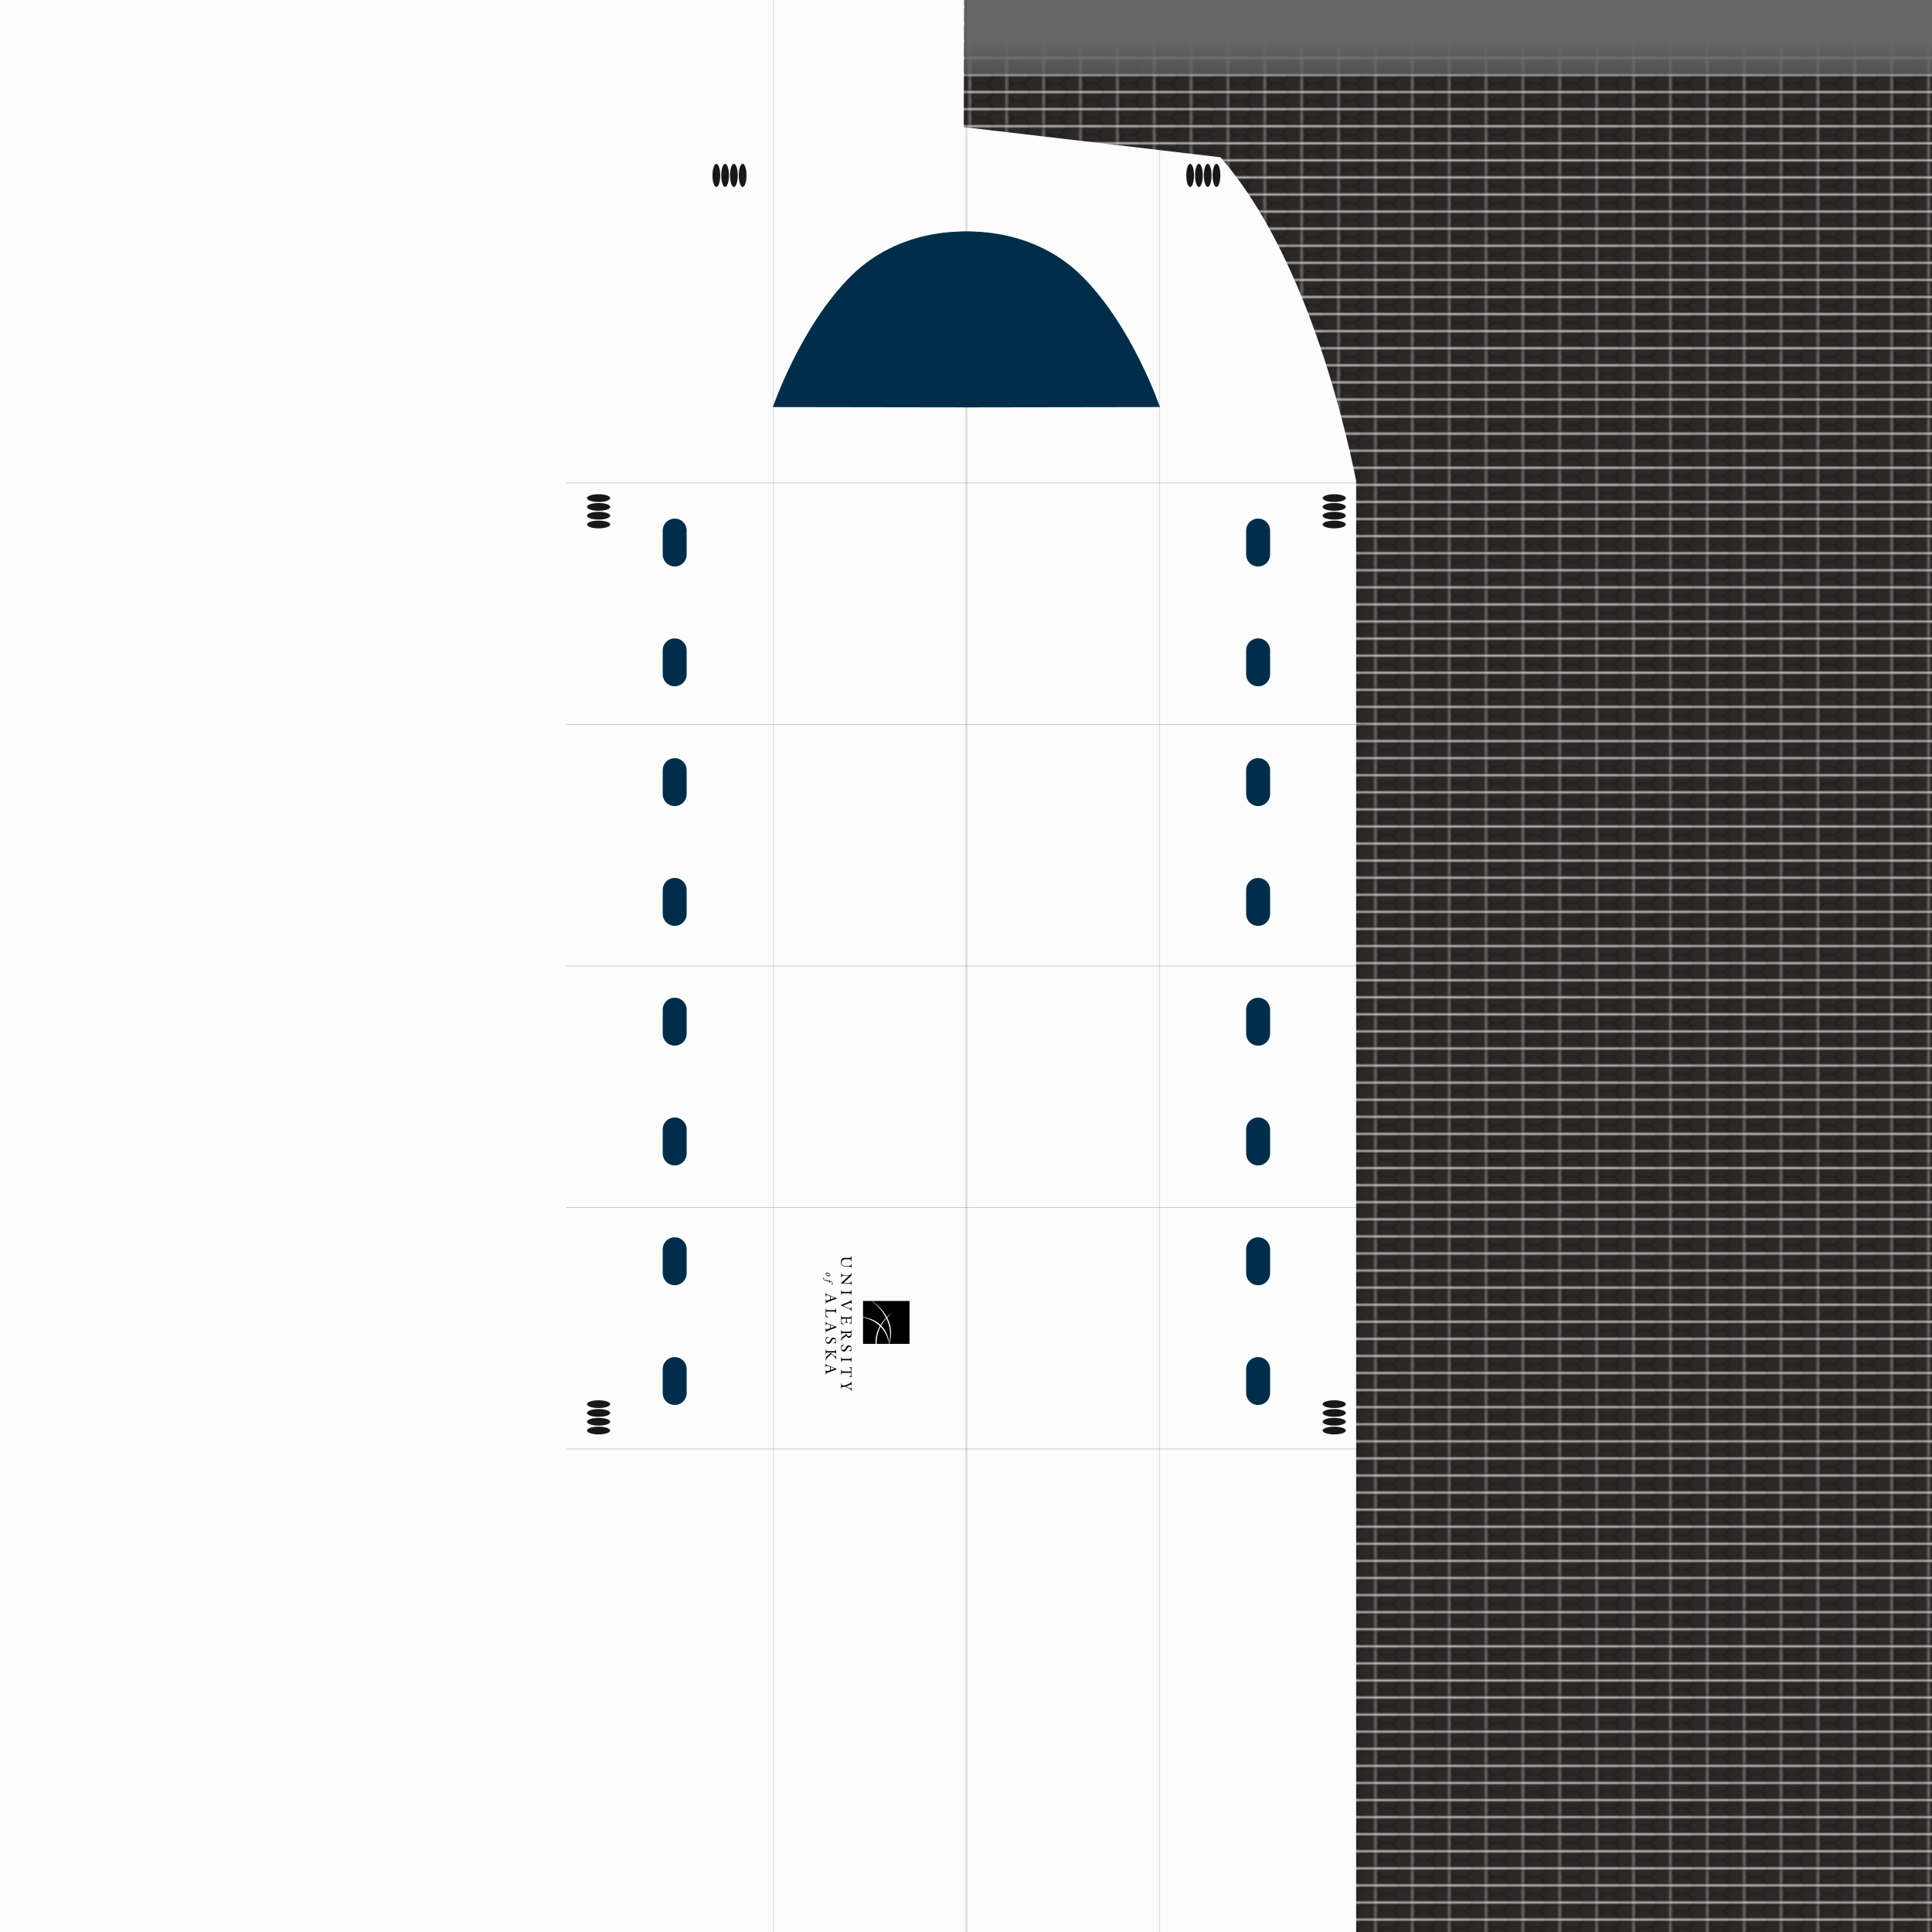 <?xml version="1.0" encoding="UTF-8" standalone="no"?>
<!-- Created with Inkscape (http://www.inkscape.org/) -->

<svg
   xmlns:dc="http://purl.org/dc/elements/1.1/"
   xmlns:cc="http://creativecommons.org/ns#"
   xmlns:rdf="http://www.w3.org/1999/02/22-rdf-syntax-ns#"
   xmlns:svg="http://www.w3.org/2000/svg"
   xmlns="http://www.w3.org/2000/svg"
   xmlns:xlink="http://www.w3.org/1999/xlink"
   xmlns:sodipodi="http://sodipodi.sourceforge.net/DTD/sodipodi-0.dtd"
   xmlns:inkscape="http://www.inkscape.org/namespaces/inkscape"
   width="100mm"
   height="100mm"
   viewBox="0 0 100 100"
   version="1.1"
   id="svg8"
   inkscape:version="0.92.4 (5da689c313, 2019-01-14)"
   sodipodi:docname="HeatshieldStyle.svg"
   inkscape:export-filename="Z:\code\CS_Graphics_Unity\Assets\SpaceAssets\Textures\HeatshieldStyle.png"
   inkscape:export-xdpi="520.19202"
   inkscape:export-ydpi="520.19202">
  <defs
     id="defs2">
    <linearGradient
       inkscape:collect="always"
       id="linearGradient2388">
      <stop
         style="stop-color:#666666;stop-opacity:1;"
         offset="0"
         id="stop2384" />
      <stop
         style="stop-color:#666666;stop-opacity:0;"
         offset="1"
         id="stop2386" />
    </linearGradient>
    <pattern
       inkscape:collect="always"
       xlink:href="#pattern2380"
       id="pattern2382"
       patternTransform="matrix(0.554,0,0,0.417,44.316,158.298)" />
    <pattern
       inkscape:collect="always"
       xlink:href="#pattern2378"
       id="pattern2380"
       patternTransform="matrix(0.554,0,0,0.417,44.316,158.298)" />
    <pattern
       inkscape:collect="always"
       xlink:href="#pattern2376"
       id="pattern2378"
       patternTransform="matrix(0.522,0,0,0.417,44.316,158.298)" />
    <pattern
       inkscape:collect="always"
       xlink:href="#pattern2374"
       id="pattern2376"
       patternTransform="matrix(0.518,0,0,0.417,44.316,158.298)" />
    <pattern
       inkscape:collect="always"
       xlink:href="#pattern2372"
       id="pattern2374"
       patternTransform="matrix(0.508,0,0,0.417,44.316,158.298)" />
    <pattern
       inkscape:collect="always"
       xlink:href="#pattern2370"
       id="pattern2372"
       patternTransform="matrix(0.49,0,0,0.409,44.316,158.298)" />
    <pattern
       inkscape:collect="always"
       xlink:href="#pattern2368"
       id="pattern2370"
       patternTransform="matrix(0.508,0,0,0.409,44.316,158.298)" />
    <pattern
       inkscape:collect="always"
       xlink:href="#pattern2366"
       id="pattern2368"
       patternTransform="matrix(0.49,0,0,0.409,44.316,158.298)" />
    <pattern
       inkscape:collect="always"
       xlink:href="#pattern2364"
       id="pattern2366"
       patternTransform="matrix(0.485,0,0,0.409,44.316,158.298)" />
    <pattern
       inkscape:collect="always"
       xlink:href="#pattern2362"
       id="pattern2364"
       patternTransform="matrix(0.458,0,0,0.385,44.316,158.298)" />
    <pattern
       inkscape:collect="always"
       xlink:href="#pattern2360"
       id="pattern2362"
       patternTransform="matrix(0.467,0,0,0.393,44.316,158.298)" />
    <pattern
       inkscape:collect="always"
       xlink:href="#pattern2358"
       id="pattern2360"
       patternTransform="matrix(0.458,0,0,0.385,44.316,158.298)" />
    <pattern
       inkscape:collect="always"
       xlink:href="#pattern2356"
       id="pattern2358"
       patternTransform="matrix(0.453,0,0,0.385,44.316,158.298)" />
    <pattern
       inkscape:collect="always"
       xlink:href="#pattern2354"
       id="pattern2356"
       patternTransform="matrix(0.453,0,0,0.385,44.316,158.298)" />
    <pattern
       inkscape:collect="always"
       xlink:href="#pattern2352"
       id="pattern2354"
       patternTransform="matrix(0.435,0,0,0.385,44.316,158.298)" />
    <pattern
       inkscape:collect="always"
       xlink:href="#pattern2350"
       id="pattern2352"
       patternTransform="matrix(0.449,0,0,0.385,44.316,158.298)" />
    <pattern
       inkscape:collect="always"
       xlink:href="#pattern2348"
       id="pattern2350"
       patternTransform="matrix(0.435,0,0,0.385,44.316,158.298)" />
    <pattern
       inkscape:collect="always"
       xlink:href="#pattern2346"
       id="pattern2348"
       patternTransform="matrix(0.43,0,0,0.385,44.316,158.298)" />
    <pattern
       inkscape:collect="always"
       xlink:href="#pattern2344"
       id="pattern2346"
       patternTransform="matrix(0.426,0,0,0.377,44.316,158.298)" />
    <pattern
       inkscape:collect="always"
       xlink:href="#pattern2342"
       id="pattern2344"
       patternTransform="matrix(0.421,0,0,0.377,44.316,158.298)" />
    <pattern
       inkscape:collect="always"
       xlink:href="#pattern2340"
       id="pattern2342"
       patternTransform="matrix(0.416,0,0,0.369,44.316,158.298)" />
    <pattern
       inkscape:collect="always"
       xlink:href="#pattern2323"
       id="pattern2340"
       patternTransform="matrix(0.407,0,0,0.369,44.316,158.298)" />
    <pattern
       inkscape:collect="always"
       xlink:href="#pattern2319"
       id="pattern2323"
       patternTransform="matrix(0.389,0,0,0.369,44.316,158.298)" />
    <pattern
       inkscape:collect="always"
       xlink:href="#pattern2317"
       id="pattern2319"
       patternTransform="matrix(0.389,0,0,0.369,44.316,158.298)" />
    <pattern
       inkscape:collect="always"
       xlink:href="#pattern2315"
       id="pattern2317"
       patternTransform="matrix(0.389,0,0,0.369,44.316,158.298)" />
    <pattern
       inkscape:collect="always"
       xlink:href="#pattern2313"
       id="pattern2315"
       patternTransform="matrix(0.387,0,0,0.369,44.316,158.298)" />
    <pattern
       inkscape:collect="always"
       xlink:href="#pattern2311"
       id="pattern2313"
       patternTransform="matrix(0.387,0,0,0.369,44.316,158.298)" />
    <pattern
       inkscape:collect="always"
       xlink:href="#pattern2309"
       id="pattern2311"
       patternTransform="matrix(0.386,0,0,0.366,44.316,158.298)" />
    <pattern
       inkscape:collect="always"
       xlink:href="#pattern2307"
       id="pattern2309"
       patternTransform="matrix(0.384,0,0,0.366,44.316,158.298)" />
    <pattern
       inkscape:collect="always"
       xlink:href="#pattern2305"
       id="pattern2307"
       patternTransform="matrix(0.381,0,0,0.366,44.316,158.298)" />
    <pattern
       inkscape:collect="always"
       xlink:href="#pattern2303"
       id="pattern2305"
       patternTransform="matrix(0.379,0,0,0.364,44.316,158.298)" />
    <pattern
       inkscape:collect="always"
       xlink:href="#pattern2301"
       id="pattern2303"
       patternTransform="matrix(0.376,0,0,0.364,44.316,158.298)" />
    <pattern
       inkscape:collect="always"
       xlink:href="#pattern2299"
       id="pattern2301"
       patternTransform="matrix(0.373,0,0,0.364,44.316,158.298)" />
    <pattern
       inkscape:collect="always"
       xlink:href="#pattern2297"
       id="pattern2299"
       patternTransform="matrix(0.371,0,0,0.364,44.316,158.298)" />
    <pattern
       inkscape:collect="always"
       xlink:href="#pattern2295"
       id="pattern2297"
       patternTransform="matrix(0.369,0,0,0.364,44.316,158.298)" />
    <pattern
       inkscape:collect="always"
       xlink:href="#pattern2293"
       id="pattern2295"
       patternTransform="matrix(0.366,0,0,0.364,44.316,158.298)" />
    <pattern
       inkscape:collect="always"
       xlink:href="#pattern2291"
       id="pattern2293"
       patternTransform="matrix(0.364,0,0,0.364,44.316,158.298)" />
    <pattern
       inkscape:collect="always"
       xlink:href="#pattern2289"
       id="pattern2291"
       patternTransform="matrix(0.361,0,0,0.364,44.316,158.298)" />
    <pattern
       inkscape:collect="always"
       xlink:href="#pattern2287"
       id="pattern2289"
       patternTransform="matrix(0.36,0,0,0.364,44.316,158.298)" />
    <pattern
       inkscape:collect="always"
       xlink:href="#pattern2285"
       id="pattern2287"
       patternTransform="matrix(0.356,0,0,0.364,44.316,158.298)" />
    <pattern
       inkscape:collect="always"
       xlink:href="#pattern2283"
       id="pattern2285"
       patternTransform="matrix(0.355,0,0,0.364,44.316,158.298)" />
    <pattern
       inkscape:collect="always"
       xlink:href="#pattern2281"
       id="pattern2283"
       patternTransform="matrix(0.353,0,0,0.364,44.316,158.298)" />
    <pattern
       inkscape:collect="always"
       xlink:href="#pattern2279"
       id="pattern2281"
       patternTransform="matrix(0.351,0,0,0.366,44.316,158.298)" />
    <pattern
       inkscape:collect="always"
       xlink:href="#pattern2277"
       id="pattern2279"
       patternTransform="matrix(0.35,0,0,0.366,44.316,158.298)" />
    <pattern
       inkscape:collect="always"
       xlink:href="#pattern2275"
       id="pattern2277"
       patternTransform="matrix(0.348,0,0,0.369,44.316,158.298)" />
    <pattern
       inkscape:collect="always"
       xlink:href="#pattern2273"
       id="pattern2275"
       patternTransform="matrix(0.347,0,0,0.369,44.316,158.298)" />
    <pattern
       inkscape:collect="always"
       xlink:href="#pattern2271"
       id="pattern2273"
       patternTransform="matrix(0.343,0,0,0.369,44.316,158.298)" />
    <pattern
       inkscape:collect="always"
       xlink:href="#pattern2269"
       id="pattern2271"
       patternTransform="matrix(0.342,0,0,0.369,44.316,158.298)" />
    <pattern
       inkscape:collect="always"
       xlink:href="#pattern2267"
       id="pattern2269"
       patternTransform="matrix(0.34,0,0,0.369,44.316,158.298)" />
    <pattern
       inkscape:collect="always"
       xlink:href="#pattern2265"
       id="pattern2267"
       patternTransform="matrix(0.338,0,0,0.369,44.316,158.298)" />
    <pattern
       inkscape:collect="always"
       xlink:href="#pattern2263"
       id="pattern2265"
       patternTransform="matrix(0.338,0,0,0.369,44.316,158.298)" />
    <pattern
       inkscape:collect="always"
       xlink:href="#pattern2261"
       id="pattern2263"
       patternTransform="matrix(0.337,0,0,0.369,44.316,158.298)" />
    <pattern
       inkscape:collect="always"
       xlink:href="#pattern2259"
       id="pattern2261"
       patternTransform="matrix(0.335,0,0,0.366,44.316,158.298)" />
    <pattern
       inkscape:collect="always"
       xlink:href="#pattern2257"
       id="pattern2259"
       patternTransform="matrix(0.334,0,0,0.366,44.316,158.298)" />
    <pattern
       inkscape:collect="always"
       xlink:href="#pattern2255"
       id="pattern2257"
       patternTransform="matrix(0.332,0,0,0.364,44.316,158.298)" />
    <pattern
       inkscape:collect="always"
       xlink:href="#pattern2253"
       id="pattern2255"
       patternTransform="matrix(0.329,0,0,0.358,44.316,158.298)" />
    <pattern
       inkscape:collect="always"
       xlink:href="#pattern2251"
       id="pattern2253"
       patternTransform="matrix(0.33,0,0,0.361,44.316,158.298)" />
    <pattern
       inkscape:collect="always"
       xlink:href="#pattern2249"
       id="pattern2251"
       patternTransform="matrix(0.329,0,0,0.358,44.316,158.298)" />
    <pattern
       inkscape:collect="always"
       xlink:href="#pattern2247"
       id="pattern2249"
       patternTransform="matrix(0.327,0,0,0.358,44.316,158.298)" />
    <pattern
       inkscape:collect="always"
       xlink:href="#pattern2245"
       id="pattern2247"
       patternTransform="matrix(0.325,0,0,0.358,44.316,158.298)" />
    <pattern
       inkscape:collect="always"
       xlink:href="#pattern2243"
       id="pattern2245"
       patternTransform="matrix(0.324,0,0,0.355,44.316,158.298)" />
    <pattern
       inkscape:collect="always"
       xlink:href="#pattern2241"
       id="pattern2243"
       patternTransform="matrix(0.322,0,0,0.355,44.316,158.298)" />
    <pattern
       inkscape:collect="always"
       xlink:href="#pattern2239"
       id="pattern2241"
       patternTransform="matrix(0.321,0,0,0.352,44.316,158.298)" />
    <pattern
       inkscape:collect="always"
       xlink:href="#pattern2237"
       id="pattern2239"
       patternTransform="matrix(0.321,0,0,0.35,44.316,158.298)" />
    <pattern
       inkscape:collect="always"
       xlink:href="#pattern2235"
       id="pattern2237"
       patternTransform="matrix(0.319,0,0,0.347,44.316,158.298)" />
    <pattern
       inkscape:collect="always"
       xlink:href="#pattern2233"
       id="pattern2235"
       patternTransform="matrix(0.316,0,0,0.344,44.316,158.298)" />
    <pattern
       inkscape:collect="always"
       xlink:href="#pattern2231"
       id="pattern2233"
       patternTransform="matrix(0.314,0,0,0.341,44.316,158.298)" />
    <pattern
       inkscape:collect="always"
       xlink:href="#pattern2229"
       id="pattern2231"
       patternTransform="matrix(0.308,0,0,0.335,44.316,158.298)" />
    <pattern
       inkscape:collect="always"
       xlink:href="#pattern2227"
       id="pattern2229"
       patternTransform="matrix(0.304,0,0,0.333,44.316,158.298)" />
    <pattern
       inkscape:collect="always"
       xlink:href="#pattern2225"
       id="pattern2227"
       patternTransform="matrix(0.298,0,0,0.327,44.316,158.298)" />
    <pattern
       inkscape:collect="always"
       xlink:href="#pattern2223"
       id="pattern2225"
       patternTransform="matrix(0.296,0,0,0.324,44.316,158.298)" />
    <pattern
       inkscape:collect="always"
       xlink:href="#pattern2221"
       id="pattern2223"
       patternTransform="matrix(0.291,0,0,0.321,44.316,158.298)" />
    <pattern
       inkscape:collect="always"
       xlink:href="#pattern2219"
       id="pattern2221"
       patternTransform="matrix(0.29,0,0,0.321,44.316,158.298)" />
    <pattern
       inkscape:collect="always"
       xlink:href="#pattern2217"
       id="pattern2219"
       patternTransform="matrix(0.29,0,0,0.321,44.316,158.298)" />
    <pattern
       inkscape:collect="always"
       xlink:href="#pattern2215"
       id="pattern2217"
       patternTransform="matrix(0.29,0,0,0.319,44.316,158.298)" />
    <pattern
       inkscape:collect="always"
       xlink:href="#pattern2213"
       id="pattern2215"
       patternTransform="matrix(0.288,0,0,0.316,44.316,158.298)" />
    <pattern
       inkscape:collect="always"
       xlink:href="#pattern2211"
       id="pattern2213"
       patternTransform="matrix(0.286,0,0,0.313,44.316,158.298)" />
    <pattern
       inkscape:collect="always"
       xlink:href="#pattern2209"
       id="pattern2211"
       patternTransform="matrix(0.285,0,0,0.31,44.316,158.298)" />
    <pattern
       inkscape:collect="always"
       xlink:href="#pattern2207"
       id="pattern2209"
       patternTransform="matrix(0.283,0,0,0.31,44.316,158.298)" />
    <pattern
       inkscape:collect="always"
       xlink:href="#pattern2205"
       id="pattern2207"
       patternTransform="matrix(0.282,0,0,0.307,44.316,158.298)" />
    <pattern
       inkscape:collect="always"
       xlink:href="#pattern2203"
       id="pattern2205"
       patternTransform="matrix(0.278,0,0,0.304,44.316,158.298)" />
    <pattern
       inkscape:collect="always"
       xlink:href="#pattern2201"
       id="pattern2203"
       patternTransform="matrix(0.277,0,0,0.302,44.316,158.298)" />
    <pattern
       inkscape:collect="always"
       xlink:href="#pattern2199"
       id="pattern2201"
       patternTransform="matrix(0.275,0,0,0.299,44.316,158.298)" />
    <pattern
       inkscape:collect="always"
       xlink:href="#pattern2197"
       id="pattern2199"
       patternTransform="matrix(0.273,0,0,0.299,44.316,158.298)" />
    <pattern
       inkscape:collect="always"
       xlink:href="#pattern2195"
       id="pattern2197"
       patternTransform="matrix(0.27,0,0,0.296,44.316,158.298)" />
    <pattern
       inkscape:collect="always"
       xlink:href="#pattern2193"
       id="pattern2195"
       patternTransform="matrix(0.27,0,0,0.293,44.316,158.298)" />
    <pattern
       inkscape:collect="always"
       xlink:href="#pattern2191"
       id="pattern2193"
       patternTransform="matrix(0.269,0,0,0.293,44.316,158.298)" />
    <pattern
       inkscape:collect="always"
       xlink:href="#pattern2189"
       id="pattern2191"
       patternTransform="matrix(0.267,0,0,0.29,44.316,158.298)" />
    <pattern
       inkscape:collect="always"
       xlink:href="#pattern2187"
       id="pattern2189"
       patternTransform="matrix(0.265,0,0,0.288,44.316,158.298)" />
    <pattern
       inkscape:collect="always"
       xlink:href="#pattern2185"
       id="pattern2187"
       patternTransform="matrix(0.262,0,0,0.288,44.316,158.298)" />
    <pattern
       inkscape:collect="always"
       xlink:href="#pattern2183"
       id="pattern2185"
       patternTransform="matrix(0.26,0,0,0.288,44.316,158.298)" />
    <pattern
       inkscape:collect="always"
       xlink:href="#pattern2181"
       id="pattern2183"
       patternTransform="matrix(0.259,0,0,0.288,44.316,158.298)" />
    <pattern
       inkscape:collect="always"
       xlink:href="#pattern2179"
       id="pattern2181"
       patternTransform="matrix(0.259,0,0,0.285,44.316,158.298)" />
    <pattern
       inkscape:collect="always"
       xlink:href="#pattern2177"
       id="pattern2179"
       patternTransform="matrix(0.257,0,0,0.285,44.316,158.298)" />
    <pattern
       inkscape:collect="always"
       xlink:href="#pattern2175"
       id="pattern2177"
       patternTransform="matrix(0.254,0,0,0.282,44.316,158.298)" />
    <pattern
       inkscape:collect="always"
       xlink:href="#pattern2173"
       id="pattern2175"
       patternTransform="matrix(0.252,0,0,0.282,44.316,158.298)" />
    <pattern
       inkscape:collect="always"
       xlink:href="#pattern2171"
       id="pattern2173"
       patternTransform="matrix(0.249,0,0,0.282,44.316,158.298)" />
    <pattern
       inkscape:collect="always"
       xlink:href="#pattern2169"
       id="pattern2171"
       patternTransform="matrix(0.246,0,0,0.279,44.316,158.298)" />
    <pattern
       inkscape:collect="always"
       xlink:href="#pattern2167"
       id="pattern2169"
       patternTransform="matrix(0.244,0,0,0.279,44.316,158.298)" />
    <pattern
       inkscape:collect="always"
       xlink:href="#pattern2165"
       id="pattern2167"
       patternTransform="matrix(0.243,0,0,0.279,44.316,158.298)" />
    <pattern
       inkscape:collect="always"
       xlink:href="#pattern2163"
       id="pattern2165"
       patternTransform="matrix(0.238,0,0,0.279,44.316,158.298)" />
    <pattern
       inkscape:collect="always"
       xlink:href="#pattern2161"
       id="pattern2163"
       patternTransform="matrix(0.236,0,0,0.276,44.316,158.298)" />
    <pattern
       inkscape:collect="always"
       xlink:href="#pattern2159"
       id="pattern2161"
       patternTransform="matrix(0.234,0,0,0.276,44.316,158.298)" />
    <pattern
       inkscape:collect="always"
       xlink:href="#pattern2157"
       id="pattern2159"
       patternTransform="matrix(0.231,0,0,0.276,44.316,158.298)" />
    <pattern
       inkscape:collect="always"
       xlink:href="#pattern2155"
       id="pattern2157"
       patternTransform="matrix(0.23,0,0,0.276,44.316,158.298)" />
    <pattern
       inkscape:collect="always"
       xlink:href="#pattern2153"
       id="pattern2155"
       patternTransform="matrix(0.228,0,0,0.274,44.316,158.298)" />
    <pattern
       inkscape:collect="always"
       xlink:href="#pattern2151"
       id="pattern2153"
       patternTransform="matrix(0.225,0,0,0.274,44.316,158.298)" />
    <pattern
       inkscape:collect="always"
       xlink:href="#pattern2149"
       id="pattern2151"
       patternTransform="matrix(0.223,0,0,0.271,44.316,158.298)" />
    <pattern
       inkscape:collect="always"
       xlink:href="#pattern2147"
       id="pattern2149"
       patternTransform="matrix(0.223,0,0,0.268,44.316,158.298)" />
    <pattern
       inkscape:collect="always"
       xlink:href="#pattern2145"
       id="pattern2147"
       patternTransform="matrix(0.22,0,0,0.265,44.316,158.298)" />
    <pattern
       inkscape:collect="always"
       xlink:href="#pattern2143"
       id="pattern2145"
       patternTransform="matrix(0.223,0,0,0.265,44.316,158.298)" />
    <pattern
       inkscape:collect="always"
       xlink:href="#pattern2141"
       id="pattern2143"
       patternTransform="matrix(0.221,0,0,0.265,44.316,158.298)" />
    <pattern
       inkscape:collect="always"
       xlink:href="#pattern2139"
       id="pattern2141"
       patternTransform="matrix(0.22,0,0,0.265,44.316,158.298)" />
    <pattern
       inkscape:collect="always"
       xlink:href="#pattern2137"
       id="pattern2139"
       patternTransform="matrix(0.218,0,0,0.265,44.316,158.298)" />
    <pattern
       inkscape:collect="always"
       xlink:href="#pattern2135"
       id="pattern2137"
       patternTransform="matrix(0.217,0,0,0.265,44.316,158.298)" />
    <pattern
       inkscape:collect="always"
       xlink:href="#pattern2133"
       id="pattern2135"
       patternTransform="matrix(0.215,0,0,0.265,44.316,158.298)" />
    <pattern
       inkscape:collect="always"
       xlink:href="#pattern2131"
       id="pattern2133"
       patternTransform="matrix(0.213,0,0,0.265,44.316,158.298)" />
    <pattern
       inkscape:collect="always"
       xlink:href="#pattern2129"
       id="pattern2131"
       patternTransform="matrix(0.212,0,0,0.265,44.316,158.298)" />
    <pattern
       inkscape:collect="always"
       xlink:href="#pattern2127"
       id="pattern2129"
       patternTransform="matrix(0.208,0,0,0.265,44.316,158.298)" />
    <pattern
       inkscape:collect="always"
       xlink:href="#pattern2125"
       id="pattern2127"
       patternTransform="matrix(0.207,0,0,0.265,44.316,158.298)" />
    <pattern
       inkscape:collect="always"
       xlink:href="#pattern2123"
       id="pattern2125"
       patternTransform="matrix(0.205,0,0,0.265,44.316,158.298)" />
    <pattern
       inkscape:collect="always"
       xlink:href="#pattern2121"
       id="pattern2123"
       patternTransform="matrix(0.202,0,0,0.265,44.316,158.298)" />
    <pattern
       inkscape:collect="always"
       xlink:href="#pattern2119"
       id="pattern2121"
       patternTransform="matrix(0.2,0,0,0.265,44.316,158.298)" />
    <pattern
       inkscape:collect="always"
       xlink:href="#pattern2117"
       id="pattern2119"
       patternTransform="matrix(0.199,0,0,0.265,44.316,158.298)" />
    <pattern
       inkscape:collect="always"
       xlink:href="#pattern2115"
       id="pattern2117"
       patternTransform="matrix(0.197,0,0,0.265,44.316,158.298)" />
    <pattern
       inkscape:collect="always"
       xlink:href="#pattern2113"
       id="pattern2115"
       patternTransform="matrix(0.195,0,0,0.265,44.316,158.298)" />
    <pattern
       inkscape:collect="always"
       xlink:href="#pattern2111"
       id="pattern2113"
       patternTransform="matrix(0.194,0,0,0.265,44.316,158.298)" />
    <pattern
       inkscape:collect="always"
       xlink:href="#pattern2109"
       id="pattern2111"
       patternTransform="matrix(0.192,0,0,0.265,44.316,158.298)" />
    <pattern
       inkscape:collect="always"
       xlink:href="#pattern2107"
       id="pattern2109"
       patternTransform="matrix(0.19,0,0,0.265,44.316,158.298)" />
    <pattern
       inkscape:collect="always"
       xlink:href="#pattern2105"
       id="pattern2107"
       patternTransform="matrix(0.19,0,0,0.265,44.316,158.298)" />
    <pattern
       inkscape:collect="always"
       xlink:href="#pattern2103"
       id="pattern2105"
       patternTransform="matrix(0.189,0,0,0.265,44.316,158.298)" />
    <pattern
       inkscape:collect="always"
       xlink:href="#pattern2101"
       id="pattern2103"
       patternTransform="matrix(0.187,0,0,0.265,44.316,158.298)" />
    <pattern
       inkscape:collect="always"
       xlink:href="#pattern2099"
       id="pattern2101"
       patternTransform="matrix(0.186,0,0,0.265,44.316,158.298)" />
    <pattern
       inkscape:collect="always"
       xlink:href="#pattern2097"
       id="pattern2099"
       patternTransform="matrix(0.184,0,0,0.262,44.316,158.298)" />
    <pattern
       inkscape:collect="always"
       xlink:href="#pattern2095"
       id="pattern2097"
       patternTransform="matrix(0.182,0,0,0.262,44.316,158.298)" />
    <pattern
       inkscape:collect="always"
       xlink:href="#pattern2093"
       id="pattern2095"
       patternTransform="matrix(0.181,0,0,0.262,44.316,158.298)" />
    <pattern
       inkscape:collect="always"
       xlink:href="#pattern2073"
       id="pattern2093"
       patternTransform="matrix(0.179,0,0,0.262,44.316,158.298)" />
    <pattern
       inkscape:collect="always"
       xlink:href="#pattern2071"
       id="pattern2073"
       patternTransform="matrix(0.173,0,0,0.257,44.316,158.298)" />
    <pattern
       inkscape:collect="always"
       xlink:href="#pattern2069"
       id="pattern2071"
       patternTransform="matrix(0.173,0,0,0.257,44.316,158.298)" />
    <pattern
       inkscape:collect="always"
       xlink:href="#pattern2067"
       id="pattern2069"
       patternTransform="matrix(0.173,0,0,0.257,44.316,158.277)" />
    <pattern
       inkscape:collect="always"
       xlink:href="#pattern2065"
       id="pattern2067"
       patternTransform="matrix(0.173,0,0,0.257,44.295,158.277)" />
    <pattern
       inkscape:collect="always"
       xlink:href="#pattern2063"
       id="pattern2065"
       patternTransform="matrix(0.173,0,0,0.257,44.275,158.277)" />
    <pattern
       inkscape:collect="always"
       xlink:href="#pattern2061"
       id="pattern2063"
       patternTransform="matrix(0.173,0,0,0.257,44.275,158.256)" />
    <pattern
       inkscape:collect="always"
       xlink:href="#pattern2059"
       id="pattern2061"
       patternTransform="matrix(0.173,0,0,0.257,44.254,158.236)" />
    <pattern
       inkscape:collect="always"
       xlink:href="#pattern2057"
       id="pattern2059"
       patternTransform="matrix(0.173,0,0,0.257,44.233,158.236)" />
    <pattern
       inkscape:collect="always"
       xlink:href="#pattern2055"
       id="pattern2057"
       patternTransform="matrix(0.173,0,0,0.257,44.233,158.194)" />
    <pattern
       inkscape:collect="always"
       xlink:href="#pattern2053"
       id="pattern2055"
       patternTransform="matrix(0.173,0,0,0.257,44.213,158.194)" />
    <pattern
       inkscape:collect="always"
       xlink:href="#pattern2051"
       id="pattern2053"
       patternTransform="matrix(0.173,0,0,0.257,44.192,158.174)" />
    <pattern
       inkscape:collect="always"
       xlink:href="#pattern2049"
       id="pattern2051"
       patternTransform="matrix(0.173,0,0,0.257,44.151,158.153)" />
    <pattern
       inkscape:collect="always"
       xlink:href="#pattern2047"
       id="pattern2049"
       patternTransform="matrix(0.173,0,0,0.257,44.13,158.132)" />
    <pattern
       inkscape:collect="always"
       xlink:href="#pattern2045"
       id="pattern2047"
       patternTransform="matrix(0.173,0,0,0.257,44.109,158.112)" />
    <pattern
       inkscape:collect="always"
       xlink:href="#pattern2043"
       id="pattern2045"
       patternTransform="matrix(0.173,0,0,0.257,44.089,158.112)" />
    <pattern
       inkscape:collect="always"
       xlink:href="#pattern2041"
       id="pattern2043"
       patternTransform="matrix(0.173,0,0,0.257,44.047,158.07)" />
    <pattern
       inkscape:collect="always"
       xlink:href="#pattern2039"
       id="pattern2041"
       patternTransform="matrix(0.173,0,0,0.257,44.047,158.05)" />
    <pattern
       inkscape:collect="always"
       xlink:href="#pattern2037"
       id="pattern2039"
       patternTransform="matrix(0.173,0,0,0.257,44.027,158.029)" />
    <pattern
       inkscape:collect="always"
       xlink:href="#pattern2035"
       id="pattern2037"
       patternTransform="matrix(0.173,0,0,0.257,43.985,158.029)" />
    <pattern
       inkscape:collect="always"
       xlink:href="#pattern2033"
       id="pattern2035"
       patternTransform="matrix(0.173,0,0,0.257,43.965,158.029)" />
    <pattern
       inkscape:collect="always"
       xlink:href="#pattern2031"
       id="pattern2033"
       patternTransform="matrix(0.173,0,0,0.257,43.965,158.008)" />
    <pattern
       inkscape:collect="always"
       xlink:href="#pattern2029"
       id="pattern2031"
       patternTransform="matrix(0.173,0,0,0.257,43.965,157.988)" />
    <pattern
       inkscape:collect="always"
       xlink:href="#pattern2027"
       id="pattern2029"
       patternTransform="matrix(0.173,0,0,0.257,43.965,157.988)" />
    <pattern
       inkscape:collect="always"
       xlink:href="#pattern2025"
       id="pattern2027"
       patternTransform="matrix(0.173,0,0,0.257,43.985,157.988)" />
    <pattern
       inkscape:collect="always"
       xlink:href="#pattern2023"
       id="pattern2025"
       patternTransform="matrix(0.173,0,0,0.257,44.006,157.988)" />
    <pattern
       inkscape:collect="always"
       xlink:href="#pattern2021"
       id="pattern2023"
       patternTransform="matrix(0.173,0,0,0.257,44.047,157.988)" />
    <pattern
       inkscape:collect="always"
       xlink:href="#pattern2019"
       id="pattern2021"
       patternTransform="matrix(0.173,0,0,0.257,44.027,157.988)" />
    <pattern
       inkscape:collect="always"
       xlink:href="#pattern2017"
       id="pattern2019"
       patternTransform="matrix(0.173,0,0,0.257,44.047,157.988)" />
    <pattern
       inkscape:collect="always"
       xlink:href="#pattern2015"
       id="pattern2017"
       patternTransform="matrix(0.173,0,0,0.257,44.068,157.988)" />
    <pattern
       inkscape:collect="always"
       xlink:href="#pattern2013"
       id="pattern2015"
       patternTransform="matrix(0.173,0,0,0.257,44.089,157.988)" />
    <pattern
       inkscape:collect="always"
       xlink:href="#pattern2011"
       id="pattern2013"
       patternTransform="matrix(0.173,0,0,0.257,44.109,157.988)" />
    <pattern
       inkscape:collect="always"
       xlink:href="#pattern2009"
       id="pattern2011"
       patternTransform="matrix(0.173,0,0,0.257,44.13,157.988)" />
    <pattern
       inkscape:collect="always"
       xlink:href="#pattern2007"
       id="pattern2009"
       patternTransform="matrix(0.173,0,0,0.257,44.151,157.988)" />
    <pattern
       inkscape:collect="always"
       xlink:href="#pattern2005"
       id="pattern2007"
       patternTransform="matrix(0.173,0,0,0.257,44.171,157.988)" />
    <pattern
       inkscape:collect="always"
       xlink:href="#pattern2003"
       id="pattern2005"
       patternTransform="matrix(0.173,0,0,0.257,44.213,157.988)" />
    <pattern
       inkscape:collect="always"
       xlink:href="#pattern2001"
       id="pattern2003"
       patternTransform="matrix(0.173,0,0,0.257,44.233,157.988)" />
    <pattern
       inkscape:collect="always"
       xlink:href="#pattern1999"
       id="pattern2001"
       patternTransform="matrix(0.173,0,0,0.257,44.254,157.988)" />
    <pattern
       inkscape:collect="always"
       xlink:href="#pattern1981"
       id="pattern1999"
       patternTransform="matrix(0.173,0,0,0.257,44.275,157.988)" />
    <pattern
       inkscape:collect="always"
       xlink:href="#pattern1979"
       id="pattern1981"
       patternTransform="matrix(0.173,0,0,0.257,44.357,157.988)" />
    <pattern
       inkscape:collect="always"
       xlink:href="#pattern1977"
       id="pattern1979"
       patternTransform="matrix(0.173,0,0,0.257,44.357,157.988)" />
    <pattern
       inkscape:collect="always"
       xlink:href="#pattern1975"
       id="pattern1977"
       patternTransform="matrix(0.173,0,0,0.265,44.357,157.988)" />
    <pattern
       inkscape:collect="always"
       xlink:href="#pattern1973"
       id="pattern1975"
       patternTransform="matrix(0.173,0,0,0.265,44.357,157.988)" />
    <pattern
       inkscape:collect="always"
       xlink:href="#pattern1971"
       id="pattern1973"
       patternTransform="matrix(0.173,0,0,0.273,44.357,157.988)" />
    <pattern
       inkscape:collect="always"
       xlink:href="#pattern1969"
       id="pattern1971"
       patternTransform="matrix(0.173,0,0,0.273,44.357,157.988)" />
    <pattern
       inkscape:collect="always"
       xlink:href="#pattern1967"
       id="pattern1969"
       patternTransform="matrix(0.173,0,0,0.281,44.357,157.988)" />
    <pattern
       inkscape:collect="always"
       xlink:href="#pattern1965"
       id="pattern1967"
       patternTransform="matrix(0.177,0,0,0.288,44.357,157.988)" />
    <pattern
       inkscape:collect="always"
       xlink:href="#pattern1963"
       id="pattern1965"
       patternTransform="matrix(0.177,0,0,0.296,44.357,157.988)" />
    <pattern
       inkscape:collect="always"
       xlink:href="#pattern1961"
       id="pattern1963"
       patternTransform="matrix(0.177,0,0,0.304,44.357,157.988)" />
    <pattern
       inkscape:collect="always"
       xlink:href="#pattern1959"
       id="pattern1961"
       patternTransform="matrix(0.177,0,0,0.312,44.357,157.988)" />
    <pattern
       inkscape:collect="always"
       xlink:href="#pattern1957"
       id="pattern1959"
       patternTransform="matrix(0.177,0,0,0.32,44.357,157.988)" />
    <pattern
       inkscape:collect="always"
       xlink:href="#pattern1955"
       id="pattern1957"
       patternTransform="matrix(0.177,0,0,0.328,44.357,157.988)" />
    <pattern
       inkscape:collect="always"
       xlink:href="#pattern1953"
       id="pattern1955"
       patternTransform="matrix(0.177,0,0,0.336,44.357,157.988)" />
    <pattern
       inkscape:collect="always"
       xlink:href="#pattern1951"
       id="pattern1953"
       patternTransform="matrix(0.177,0,0,0.344,44.357,157.988)" />
    <pattern
       inkscape:collect="always"
       xlink:href="#pattern1949"
       id="pattern1951"
       patternTransform="matrix(0.177,0,0,0.352,44.357,157.988)" />
    <pattern
       inkscape:collect="always"
       xlink:href="#pattern1947"
       id="pattern1949"
       patternTransform="matrix(0.182,0,0,0.36,44.357,157.988)" />
    <pattern
       inkscape:collect="always"
       xlink:href="#pattern1945"
       id="pattern1947"
       patternTransform="matrix(0.182,0,0,0.36,44.357,157.988)" />
    <pattern
       inkscape:collect="always"
       xlink:href="#pattern1943"
       id="pattern1945"
       patternTransform="matrix(0.182,0,0,0.384,44.357,157.988)" />
    <pattern
       inkscape:collect="always"
       xlink:href="#pattern1941"
       id="pattern1943"
       patternTransform="matrix(0.182,0,0,0.392,44.357,157.988)" />
    <pattern
       inkscape:collect="always"
       xlink:href="#pattern1939"
       id="pattern1941"
       patternTransform="matrix(0.182,0,0,0.4,44.357,157.988)" />
    <pattern
       inkscape:collect="always"
       xlink:href="#pattern1937"
       id="pattern1939"
       patternTransform="matrix(0.182,0,0,0.416,44.357,157.988)" />
    <pattern
       inkscape:collect="always"
       xlink:href="#pattern1935"
       id="pattern1937"
       patternTransform="matrix(0.182,0,0,0.424,44.357,157.988)" />
    <pattern
       inkscape:collect="always"
       xlink:href="#pattern1933"
       id="pattern1935"
       patternTransform="matrix(0.182,0,0,0.432,44.357,157.988)" />
    <pattern
       inkscape:collect="always"
       xlink:href="#pattern1931"
       id="pattern1933"
       patternTransform="matrix(0.182,0,0,0.432,44.357,157.988)" />
    <pattern
       inkscape:collect="always"
       xlink:href="#pattern1929"
       id="pattern1931"
       patternTransform="matrix(0.182,0,0,0.44,44.357,157.988)" />
    <pattern
       inkscape:collect="always"
       xlink:href="#pattern1927"
       id="pattern1929"
       patternTransform="matrix(0.186,0,0,0.448,44.357,157.988)" />
    <pattern
       inkscape:collect="always"
       xlink:href="#pattern1925"
       id="pattern1927"
       patternTransform="matrix(0.186,0,0,0.456,44.357,157.988)" />
    <pattern
       inkscape:collect="always"
       xlink:href="#pattern1923"
       id="pattern1925"
       patternTransform="matrix(0.186,0,0,0.464,44.357,157.988)" />
    <pattern
       inkscape:collect="always"
       xlink:href="#pattern1921"
       id="pattern1923"
       patternTransform="matrix(0.191,0,0,0.456,44.357,157.988)" />
    <pattern
       inkscape:collect="always"
       xlink:href="#pattern1919"
       id="pattern1921"
       patternTransform="matrix(0.191,0,0,0.464,44.357,157.988)" />
    <pattern
       inkscape:collect="always"
       xlink:href="#pattern1917"
       id="pattern1919"
       patternTransform="matrix(0.191,0,0,0.456,44.357,157.988)" />
    <pattern
       inkscape:collect="always"
       xlink:href="#pattern1915"
       id="pattern1917"
       patternTransform="matrix(0.191,0,0,0.448,44.357,157.988)" />
    <pattern
       inkscape:collect="always"
       xlink:href="#pattern1913"
       id="pattern1915"
       patternTransform="matrix(0.191,0,0,0.432,44.357,157.988)" />
    <pattern
       inkscape:collect="always"
       xlink:href="#pattern1911"
       id="pattern1913"
       patternTransform="matrix(0.191,0,0,0.424,44.357,157.988)" />
    <pattern
       inkscape:collect="always"
       xlink:href="#pattern1909"
       id="pattern1911"
       patternTransform="matrix(0.191,0,0,0.416,44.357,157.988)" />
    <pattern
       inkscape:collect="always"
       xlink:href="#pattern1907"
       id="pattern1909"
       patternTransform="matrix(0.191,0,0,0.408,44.357,157.988)" />
    <pattern
       inkscape:collect="always"
       xlink:href="#pattern1905"
       id="pattern1907"
       patternTransform="matrix(0.191,0,0,0.392,44.357,157.988)" />
    <pattern
       inkscape:collect="always"
       xlink:href="#pattern1903"
       id="pattern1905"
       patternTransform="matrix(0.191,0,0,0.384,44.357,157.988)" />
    <pattern
       inkscape:collect="always"
       xlink:href="#pattern1901"
       id="pattern1903"
       patternTransform="matrix(0.196,0,0,0.384,44.357,157.988)" />
    <pattern
       inkscape:collect="always"
       xlink:href="#pattern1899"
       id="pattern1901"
       patternTransform="matrix(0.196,0,0,0.376,44.357,157.988)" />
    <pattern
       inkscape:collect="always"
       xlink:href="#pattern1897"
       id="pattern1899"
       patternTransform="matrix(0.196,0,0,0.368,44.357,157.988)" />
    <pattern
       inkscape:collect="always"
       xlink:href="#pattern1895"
       id="pattern1897"
       patternTransform="matrix(0.2,0,0,0.352,44.357,157.988)" />
    <pattern
       inkscape:collect="always"
       xlink:href="#pattern1893"
       id="pattern1895"
       patternTransform="matrix(0.2,0,0,0.344,44.357,157.988)" />
    <pattern
       inkscape:collect="always"
       xlink:href="#pattern1891"
       id="pattern1893"
       patternTransform="matrix(0.2,0,0,0.336,44.357,157.988)" />
    <pattern
       inkscape:collect="always"
       xlink:href="#pattern1889"
       id="pattern1891"
       patternTransform="matrix(0.2,0,0,0.32,44.357,157.988)" />
    <pattern
       inkscape:collect="always"
       xlink:href="#pattern1887"
       id="pattern1889"
       patternTransform="matrix(0.205,0,0,0.312,44.357,157.988)" />
    <pattern
       inkscape:collect="always"
       xlink:href="#pattern1885"
       id="pattern1887"
       patternTransform="matrix(0.205,0,0,0.312,44.357,157.988)" />
    <pattern
       inkscape:collect="always"
       xlink:href="#pattern1883"
       id="pattern1885"
       patternTransform="matrix(0.205,0,0,0.304,44.357,157.988)" />
    <pattern
       inkscape:collect="always"
       xlink:href="#pattern1881"
       id="pattern1883"
       patternTransform="matrix(0.2,0,0,0.288,44.357,157.988)" />
    <pattern
       inkscape:collect="always"
       xlink:href="#pattern1879"
       id="pattern1881"
       patternTransform="matrix(0.2,0,0,0.281,44.357,157.988)" />
    <pattern
       inkscape:collect="always"
       xlink:href="#pattern1877"
       id="pattern1879"
       patternTransform="matrix(0.2,0,0,0.273,44.357,157.988)" />
    <pattern
       inkscape:collect="always"
       xlink:href="#pattern1875"
       id="pattern1877"
       patternTransform="matrix(0.2,0,0,0.257,44.357,157.988)" />
    <pattern
       inkscape:collect="always"
       xlink:href="#pattern1873"
       id="pattern1875"
       patternTransform="matrix(0.196,0,0,0.249,44.357,157.988)" />
    <pattern
       inkscape:collect="always"
       xlink:href="#pattern1871"
       id="pattern1873"
       patternTransform="matrix(0.191,0,0,0.233,44.357,157.988)" />
    <pattern
       inkscape:collect="always"
       xlink:href="#pattern1869"
       id="pattern1871"
       patternTransform="matrix(0.191,0,0,0.217,44.357,157.988)" />
    <pattern
       inkscape:collect="always"
       xlink:href="#pattern1867"
       id="pattern1869"
       patternTransform="matrix(0.191,0,0,0.201,44.357,157.988)" />
    <pattern
       inkscape:collect="always"
       xlink:href="#pattern1865"
       id="pattern1867"
       patternTransform="matrix(0.191,0,0,0.185,44.357,157.988)" />
    <pattern
       inkscape:collect="always"
       xlink:href="#pattern1863"
       id="pattern1865"
       patternTransform="matrix(0.191,0,0,0.169,44.357,157.988)" />
    <pattern
       inkscape:collect="always"
       xlink:href="#pattern1861"
       id="pattern1863"
       patternTransform="matrix(0.191,0,0,0.145,44.357,157.988)" />
    <pattern
       inkscape:collect="always"
       xlink:href="#pattern1859"
       id="pattern1861"
       patternTransform="matrix(0.191,0,0,0.137,44.357,157.988)" />
    <pattern
       inkscape:collect="always"
       xlink:href="#pattern1857"
       id="pattern1859"
       patternTransform="matrix(0.191,0,0,0.137,44.357,157.988)" />
    <pattern
       inkscape:collect="always"
       xlink:href="#pattern1855"
       id="pattern1857"
       patternTransform="matrix(0.191,0,0,0.145,44.357,157.988)" />
    <pattern
       inkscape:collect="always"
       xlink:href="#pattern1853"
       id="pattern1855"
       patternTransform="matrix(0.191,0,0,0.153,44.357,157.988)" />
    <pattern
       inkscape:collect="always"
       xlink:href="#pattern1851"
       id="pattern1853"
       patternTransform="matrix(0.191,0,0,0.161,44.357,157.988)" />
    <pattern
       inkscape:collect="always"
       xlink:href="#pattern1849"
       id="pattern1851"
       patternTransform="matrix(0.191,0,0,0.161,44.357,157.988)" />
    <pattern
       inkscape:collect="always"
       xlink:href="#pattern1847"
       id="pattern1849"
       patternTransform="matrix(0.191,0,0,0.177,44.357,157.988)" />
    <pattern
       inkscape:collect="always"
       xlink:href="#pattern1845"
       id="pattern1847"
       patternTransform="matrix(0.191,0,0,0.185,44.357,157.988)" />
    <pattern
       inkscape:collect="always"
       xlink:href="#pattern1843"
       id="pattern1845"
       patternTransform="matrix(0.191,0,0,0.201,44.357,157.988)" />
    <pattern
       inkscape:collect="always"
       xlink:href="#pattern1841"
       id="pattern1843"
       patternTransform="matrix(0.191,0,0,0.193,44.357,157.988)" />
    <pattern
       inkscape:collect="always"
       xlink:href="#pattern1839"
       id="pattern1841"
       patternTransform="matrix(0.191,0,0,0.201,44.357,157.988)" />
    <pattern
       inkscape:collect="always"
       xlink:href="#pattern1837"
       id="pattern1839"
       patternTransform="matrix(0.191,0,0,0.209,44.357,157.988)" />
    <pattern
       inkscape:collect="always"
       xlink:href="#pattern1835"
       id="pattern1837"
       patternTransform="matrix(0.191,0,0,0.217,44.357,157.988)" />
    <pattern
       inkscape:collect="always"
       xlink:href="#pattern1833"
       id="pattern1835"
       patternTransform="matrix(0.191,0,0,0.217,44.357,157.988)" />
    <pattern
       inkscape:collect="always"
       xlink:href="#pattern1831"
       id="pattern1833"
       patternTransform="matrix(0.191,0,0,0.225,44.357,157.988)" />
    <pattern
       inkscape:collect="always"
       xlink:href="#pattern1829"
       id="pattern1831"
       patternTransform="matrix(0.191,0,0,0.225,44.357,157.988)" />
    <pattern
       inkscape:collect="always"
       xlink:href="#pattern1827"
       id="pattern1829"
       patternTransform="matrix(0.191,0,0,0.233,44.357,157.988)" />
    <pattern
       inkscape:collect="always"
       xlink:href="#pattern1825"
       id="pattern1827"
       patternTransform="matrix(0.191,0,0,0.241,44.357,157.988)" />
    <pattern
       inkscape:collect="always"
       xlink:href="#pattern1823"
       id="pattern1825"
       patternTransform="matrix(0.191,0,0,0.249,44.357,157.988)" />
    <pattern
       inkscape:collect="always"
       xlink:href="#pattern1821"
       id="pattern1823"
       patternTransform="matrix(0.191,0,0,0.249,44.357,157.988)" />
    <pattern
       inkscape:collect="always"
       xlink:href="#pattern1819"
       id="pattern1821"
       patternTransform="matrix(0.191,0,0,0.257,44.357,157.988)" />
    <pattern
       inkscape:collect="always"
       xlink:href="#pattern1817"
       id="pattern1819"
       patternTransform="matrix(0.191,0,0,0.265,44.357,157.988)" />
    <pattern
       inkscape:collect="always"
       xlink:href="#pattern1815"
       id="pattern1817"
       patternTransform="matrix(0.191,0,0,0.281,44.357,157.988)" />
    <pattern
       inkscape:collect="always"
       xlink:href="#pattern1813"
       id="pattern1815"
       patternTransform="matrix(0.191,0,0,0.273,44.357,157.988)" />
    <pattern
       inkscape:collect="always"
       xlink:href="#pattern1811"
       id="pattern1813"
       patternTransform="matrix(0.191,0,0,0.281,44.357,157.988)" />
    <pattern
       inkscape:collect="always"
       xlink:href="#pattern1809"
       id="pattern1811"
       patternTransform="matrix(0.196,0,0,0.288,44.357,157.988)" />
    <pattern
       inkscape:collect="always"
       xlink:href="#pattern1807"
       id="pattern1809"
       patternTransform="matrix(0.196,0,0,0.281,44.357,157.988)" />
    <pattern
       inkscape:collect="always"
       xlink:href="#pattern1805"
       id="pattern1807"
       patternTransform="matrix(0.196,0,0,0.288,44.357,157.988)" />
    <pattern
       inkscape:collect="always"
       xlink:href="#pattern1803"
       id="pattern1805"
       patternTransform="matrix(0.196,0,0,0.296,44.357,157.988)" />
    <pattern
       inkscape:collect="always"
       xlink:href="#pattern1801"
       id="pattern1803"
       patternTransform="matrix(0.196,0,0,0.304,44.357,157.988)" />
    <pattern
       inkscape:collect="always"
       xlink:href="#pattern1799"
       id="pattern1801"
       patternTransform="matrix(0.196,0,0,0.32,44.357,157.988)" />
    <pattern
       inkscape:collect="always"
       xlink:href="#pattern1797"
       id="pattern1799"
       patternTransform="matrix(0.196,0,0,0.312,44.357,157.988)" />
    <pattern
       inkscape:collect="always"
       xlink:href="#pattern1795"
       id="pattern1797"
       patternTransform="matrix(0.196,0,0,0.32,44.357,157.988)" />
    <pattern
       inkscape:collect="always"
       xlink:href="#pattern1793"
       id="pattern1795"
       patternTransform="matrix(0.196,0,0,0.328,44.357,157.988)" />
    <pattern
       inkscape:collect="always"
       xlink:href="#pattern1791"
       id="pattern1793"
       patternTransform="matrix(0.196,0,0,0.336,44.357,157.988)" />
    <pattern
       inkscape:collect="always"
       xlink:href="#pattern1789"
       id="pattern1791"
       patternTransform="matrix(0.196,0,0,0.344,44.357,157.988)" />
    <pattern
       inkscape:collect="always"
       xlink:href="#pattern1787"
       id="pattern1789"
       patternTransform="matrix(0.196,0,0,0.352,44.357,157.988)" />
    <pattern
       inkscape:collect="always"
       xlink:href="#pattern1785"
       id="pattern1787"
       patternTransform="matrix(0.196,0,0,0.36,44.357,157.988)" />
    <pattern
       inkscape:collect="always"
       xlink:href="#pattern1783"
       id="pattern1785"
       patternTransform="matrix(0.196,0,0,0.368,44.357,157.988)" />
    <pattern
       inkscape:collect="always"
       xlink:href="#pattern1781"
       id="pattern1783"
       patternTransform="matrix(0.196,0,0,0.384,44.357,157.988)" />
    <pattern
       inkscape:collect="always"
       xlink:href="#pattern1779"
       id="pattern1781"
       patternTransform="matrix(0.196,0,0,0.376,44.357,157.988)" />
    <pattern
       inkscape:collect="always"
       xlink:href="#pattern1777"
       id="pattern1779"
       patternTransform="matrix(0.196,0,0,0.384,44.357,157.988)" />
    <pattern
       inkscape:collect="always"
       xlink:href="#pattern1775"
       id="pattern1777"
       patternTransform="matrix(0.196,0,0,0.392,44.357,157.988)" />
    <pattern
       inkscape:collect="always"
       xlink:href="#pattern1773"
       id="pattern1775"
       patternTransform="matrix(0.196,0,0,0.4,44.357,157.988)" />
    <pattern
       inkscape:collect="always"
       xlink:href="#pattern1771"
       id="pattern1773"
       patternTransform="matrix(0.196,0,0,0.408,44.357,157.988)" />
    <pattern
       inkscape:collect="always"
       xlink:href="#pattern1769"
       id="pattern1771"
       patternTransform="matrix(0.196,0,0,0.416,44.357,157.988)" />
    <pattern
       inkscape:collect="always"
       xlink:href="#pattern1767"
       id="pattern1769"
       patternTransform="matrix(0.196,0,0,0.432,44.357,157.988)" />
    <pattern
       inkscape:collect="always"
       xlink:href="#pattern1765"
       id="pattern1767"
       patternTransform="matrix(0.196,0,0,0.44,44.357,157.988)" />
    <pattern
       inkscape:collect="always"
       xlink:href="#pattern1763"
       id="pattern1765"
       patternTransform="matrix(0.196,0,0,0.448,44.357,157.988)" />
    <pattern
       inkscape:collect="always"
       xlink:href="#pattern1761"
       id="pattern1763"
       patternTransform="matrix(0.196,0,0,0.456,44.357,157.988)" />
    <pattern
       inkscape:collect="always"
       xlink:href="#pattern1759"
       id="pattern1761"
       patternTransform="matrix(0.196,0,0,0.464,44.357,157.988)" />
    <pattern
       inkscape:collect="always"
       xlink:href="#pattern1757"
       id="pattern1759"
       patternTransform="matrix(0.196,0,0,0.48,44.357,157.988)" />
    <pattern
       inkscape:collect="always"
       xlink:href="#pattern1755"
       id="pattern1757"
       patternTransform="matrix(0.196,0,0,0.472,44.357,157.988)" />
    <pattern
       inkscape:collect="always"
       xlink:href="#pattern1753"
       id="pattern1755"
       patternTransform="matrix(0.196,0,0,0.48,44.357,157.988)" />
    <pattern
       inkscape:collect="always"
       xlink:href="#pattern1751"
       id="pattern1753"
       patternTransform="matrix(0.191,0,0,0.488,44.357,157.988)" />
    <pattern
       inkscape:collect="always"
       xlink:href="#pattern1749"
       id="pattern1751"
       patternTransform="matrix(0.191,0,0,0.496,44.357,157.988)" />
    <pattern
       inkscape:collect="always"
       xlink:href="#pattern1747"
       id="pattern1749"
       patternTransform="matrix(0.191,0,0,0.504,44.357,157.988)" />
    <pattern
       inkscape:collect="always"
       xlink:href="#pattern1745"
       id="pattern1747"
       patternTransform="matrix(0.191,0,0,0.512,44.357,157.988)" />
    <pattern
       inkscape:collect="always"
       xlink:href="#pattern1743"
       id="pattern1745"
       patternTransform="matrix(0.186,0,0,0.512,44.357,157.988)" />
    <pattern
       inkscape:collect="always"
       xlink:href="#pattern1741"
       id="pattern1743"
       patternTransform="matrix(0.186,0,0,0.519,44.357,157.988)" />
    <pattern
       inkscape:collect="always"
       xlink:href="#pattern1739"
       id="pattern1741"
       patternTransform="matrix(0.186,0,0,0.527,44.357,157.988)" />
    <pattern
       inkscape:collect="always"
       xlink:href="#pattern1737"
       id="pattern1739"
       patternTransform="matrix(0.186,0,0,0.535,44.357,157.988)" />
    <pattern
       inkscape:collect="always"
       xlink:href="#pattern1735"
       id="pattern1737"
       patternTransform="matrix(0.186,0,0,0.543,44.357,157.988)" />
    <pattern
       inkscape:collect="always"
       xlink:href="#pattern1733"
       id="pattern1735"
       patternTransform="matrix(0.186,0,0,0.551,44.357,157.988)" />
    <pattern
       inkscape:collect="always"
       xlink:href="#pattern1731"
       id="pattern1733"
       patternTransform="matrix(0.182,0,0,0.559,44.357,157.988)" />
    <pattern
       inkscape:collect="always"
       xlink:href="#pattern1729"
       id="pattern1731"
       patternTransform="matrix(0.177,0,0,0.567,44.357,157.988)" />
    <pattern
       inkscape:collect="always"
       xlink:href="#pattern1727"
       id="pattern1729"
       patternTransform="matrix(0.173,0,0,0.575,44.357,157.988)" />
    <pattern
       inkscape:collect="always"
       xlink:href="#pattern1725"
       id="pattern1727"
       patternTransform="matrix(0.173,0,0,0.575,44.357,157.988)" />
    <pattern
       inkscape:collect="always"
       xlink:href="#pattern1723"
       id="pattern1725"
       patternTransform="matrix(0.173,0,0,0.583,44.357,157.988)" />
    <pattern
       inkscape:collect="always"
       xlink:href="#pattern1721"
       id="pattern1723"
       patternTransform="matrix(0.177,0,0,0.591,44.357,157.988)" />
    <pattern
       inkscape:collect="always"
       xlink:href="#pattern1719"
       id="pattern1721"
       patternTransform="matrix(0.182,0,0,0.591,44.357,157.988)" />
    <pattern
       inkscape:collect="always"
       xlink:href="#pattern1717"
       id="pattern1719"
       patternTransform="matrix(0.186,0,0,0.591,44.357,157.988)" />
    <pattern
       inkscape:collect="always"
       xlink:href="#pattern1715"
       id="pattern1717"
       patternTransform="matrix(0.191,0,0,0.591,44.357,157.988)" />
    <pattern
       inkscape:collect="always"
       xlink:href="#pattern1713"
       id="pattern1715"
       patternTransform="matrix(0.196,0,0,0.591,44.357,157.988)" />
    <pattern
       inkscape:collect="always"
       xlink:href="#pattern1711"
       id="pattern1713"
       patternTransform="matrix(0.2,0,0,0.591,44.357,157.988)" />
    <pattern
       inkscape:collect="always"
       xlink:href="#pattern1709"
       id="pattern1711"
       patternTransform="matrix(0.205,0,0,0.583,44.357,157.988)" />
    <pattern
       inkscape:collect="always"
       xlink:href="#pattern1707"
       id="pattern1709"
       patternTransform="matrix(0.209,0,0,0.583,44.357,157.988)" />
    <pattern
       inkscape:collect="always"
       xlink:href="#pattern1705"
       id="pattern1707"
       patternTransform="matrix(0.219,0,0,0.583,44.357,157.988)" />
    <pattern
       inkscape:collect="always"
       xlink:href="#pattern1703"
       id="pattern1705"
       patternTransform="matrix(0.223,0,0,0.583,44.357,157.988)" />
    <pattern
       inkscape:collect="always"
       xlink:href="#pattern1701"
       id="pattern1703"
       patternTransform="matrix(0.232,0,0,0.583,44.357,157.988)" />
    <pattern
       inkscape:collect="always"
       xlink:href="#pattern1699"
       id="pattern1701"
       patternTransform="matrix(0.237,0,0,0.583,44.357,157.988)" />
    <pattern
       inkscape:collect="always"
       xlink:href="#pattern1697"
       id="pattern1699"
       patternTransform="matrix(0.242,0,0,0.583,44.357,157.988)" />
    <pattern
       inkscape:collect="always"
       xlink:href="#pattern1695"
       id="pattern1697"
       patternTransform="matrix(0.251,0,0,0.583,44.357,157.988)" />
    <pattern
       inkscape:collect="always"
       xlink:href="#pattern1693"
       id="pattern1695"
       patternTransform="matrix(0.255,0,0,0.583,44.357,157.988)" />
    <pattern
       inkscape:collect="always"
       xlink:href="#pattern1691"
       id="pattern1693"
       patternTransform="matrix(0.26,0,0,0.583,44.357,157.988)" />
    <pattern
       inkscape:collect="always"
       xlink:href="#pattern1689"
       id="pattern1691"
       patternTransform="matrix(0.265,0,0,0.583,44.357,157.988)" />
    <pattern
       inkscape:collect="always"
       xlink:href="#pattern1687"
       id="pattern1689"
       patternTransform="matrix(0.269,0,0,0.575,44.357,157.988)" />
    <pattern
       inkscape:collect="always"
       xlink:href="#pattern1685"
       id="pattern1687"
       patternTransform="matrix(0.274,0,0,0.575,44.357,157.988)" />
    <pattern
       inkscape:collect="always"
       xlink:href="#pattern1683"
       id="pattern1685"
       patternTransform="matrix(0.278,0,0,0.567,44.357,157.988)" />
    <pattern
       inkscape:collect="always"
       xlink:href="#pattern1681"
       id="pattern1683"
       patternTransform="matrix(0.278,0,0,0.575,44.357,157.988)" />
    <pattern
       inkscape:collect="always"
       xlink:href="#pattern1679"
       id="pattern1681"
       patternTransform="matrix(0.278,0,0,0.567,44.357,157.988)" />
    <pattern
       inkscape:collect="always"
       xlink:href="#pattern1677"
       id="pattern1679"
       patternTransform="matrix(0.278,0,0,0.559,44.357,157.988)" />
    <pattern
       inkscape:collect="always"
       xlink:href="#pattern1675"
       id="pattern1677"
       patternTransform="matrix(0.278,0,0,0.551,44.357,157.988)" />
    <pattern
       inkscape:collect="always"
       xlink:href="#pattern1673"
       id="pattern1675"
       patternTransform="matrix(0.278,0,0,0.543,44.357,157.988)" />
    <pattern
       inkscape:collect="always"
       xlink:href="#pattern1671"
       id="pattern1673"
       patternTransform="matrix(0.278,0,0,0.535,44.357,157.988)" />
    <pattern
       inkscape:collect="always"
       xlink:href="#pattern1669"
       id="pattern1671"
       patternTransform="matrix(0.278,0,0,0.512,44.357,157.988)" />
    <pattern
       inkscape:collect="always"
       xlink:href="#pattern1667"
       id="pattern1669"
       patternTransform="matrix(0.278,0,0,0.504,44.357,157.988)" />
    <pattern
       inkscape:collect="always"
       xlink:href="#pattern1665"
       id="pattern1667"
       patternTransform="matrix(0.278,0,0,0.496,44.357,157.988)" />
    <pattern
       inkscape:collect="always"
       xlink:href="#pattern1663"
       id="pattern1665"
       patternTransform="matrix(0.278,0,0,0.488,44.357,157.988)" />
    <pattern
       inkscape:collect="always"
       xlink:href="#pattern1661"
       id="pattern1663"
       patternTransform="matrix(0.278,0,0,0.48,44.357,157.988)" />
    <pattern
       inkscape:collect="always"
       xlink:href="#pattern1659"
       id="pattern1661"
       patternTransform="matrix(0.278,0,0,0.472,44.357,157.988)" />
    <pattern
       inkscape:collect="always"
       xlink:href="#pattern1657"
       id="pattern1659"
       patternTransform="matrix(0.278,0,0,0.456,44.357,157.988)" />
    <pattern
       inkscape:collect="always"
       xlink:href="#pattern1655"
       id="pattern1657"
       patternTransform="matrix(0.278,0,0,0.44,44.357,157.988)" />
    <pattern
       inkscape:collect="always"
       xlink:href="#pattern1653"
       id="pattern1655"
       patternTransform="matrix(0.278,0,0,0.432,44.357,157.988)" />
    <pattern
       inkscape:collect="always"
       xlink:href="#pattern1651"
       id="pattern1653"
       patternTransform="matrix(0.278,0,0,0.416,44.357,157.988)" />
    <pattern
       inkscape:collect="always"
       xlink:href="#pattern1649"
       id="pattern1651"
       patternTransform="matrix(0.278,0,0,0.408,44.357,157.988)" />
    <pattern
       inkscape:collect="always"
       xlink:href="#pattern1647"
       id="pattern1649"
       patternTransform="matrix(0.274,0,0,0.408,44.357,157.988)" />
    <pattern
       inkscape:collect="always"
       xlink:href="#pattern1645"
       id="pattern1647"
       patternTransform="matrix(0.274,0,0,0.4,44.357,157.988)" />
    <pattern
       inkscape:collect="always"
       xlink:href="#pattern1643"
       id="pattern1645"
       patternTransform="matrix(0.274,0,0,0.392,44.357,157.988)" />
    <pattern
       inkscape:collect="always"
       xlink:href="#pattern1641"
       id="pattern1643"
       patternTransform="matrix(0.274,0,0,0.384,44.357,157.988)" />
    <pattern
       inkscape:collect="always"
       xlink:href="#pattern1639"
       id="pattern1641"
       patternTransform="matrix(0.269,0,0,0.376,44.357,157.988)" />
    <pattern
       inkscape:collect="always"
       xlink:href="#pattern1637"
       id="pattern1639"
       patternTransform="matrix(0.269,0,0,0.368,44.357,157.988)" />
    <pattern
       inkscape:collect="always"
       xlink:href="#pattern1635"
       id="pattern1637"
       patternTransform="matrix(0.269,0,0,0.36,44.357,157.988)" />
    <pattern
       inkscape:collect="always"
       xlink:href="#pattern1633"
       id="pattern1635"
       patternTransform="matrix(0.269,0,0,0.352,44.357,157.988)" />
    <pattern
       inkscape:collect="always"
       xlink:href="#pattern1631"
       id="pattern1633"
       patternTransform="matrix(0.265,0,0,0.344,44.357,157.988)" />
    <pattern
       inkscape:collect="always"
       xlink:href="#pattern1629"
       id="pattern1631"
       patternTransform="matrix(0.265,0,0,0.336,44.357,157.988)" />
    <pattern
       inkscape:collect="always"
       xlink:href="#pattern1627"
       id="pattern1629"
       patternTransform="matrix(0.265,0,0,0.328,44.357,157.988)" />
    <pattern
       inkscape:collect="always"
       xlink:href="#pattern1625"
       id="pattern1627"
       patternTransform="matrix(0.265,0,0,0.312,44.357,157.988)" />
    <pattern
       inkscape:collect="always"
       xlink:href="#pattern1623"
       id="pattern1625"
       patternTransform="matrix(0.265,0,0,0.304,44.357,157.988)" />
    <pattern
       inkscape:collect="always"
       xlink:href="#pattern901"
       id="pattern1623"
       patternTransform="matrix(0.265,0,0,0.296,44.357,157.988)" />
    <pattern
       patternUnits="userSpaceOnUse"
       width="12.71"
       height="7.338"
       patternTransform="matrix(0.265,0,0,0.265,44.357,157.988)"
       id="pattern901">
      <rect
         style="opacity:1;vector-effect:none;fill:#2c2828;fill-opacity:1;stroke:none;stroke-width:0.583;stroke-linecap:round;stroke-linejoin:miter;stroke-miterlimit:4;stroke-dasharray:0.583, 2.333;stroke-dashoffset:0;stroke-opacity:1"
         id="rect867"
         width="12.71"
         height="7.338"
         x="0"
         y="0" />
      <path
         inkscape:connector-curvature="0"
         id="path877"
         d="M 8.3054564e-5,3.7795276e-4 V 0.175 L 0.05,0.088 H 4.186 L 5.208,1.857 6.254,3.67 5.208,5.482 4.186,7.251 H 0.05 L 8.3054564e-5,7.164 V 7.338 H 4.338 L 5.372,5.548 6.406,3.757 h 4.135 l 1.046,1.812 1.021,1.769 h 0.102 V 7.163 L 11.796,5.581 10.693,3.669 11.726,1.879 12.71,0.175 V 0 h -0.102 l -1.033,1.791 -1.034,1.79 H 6.406 L 4.338,0 Z"
         style="color:#000000;font-style:normal;font-variant:normal;font-weight:normal;font-stretch:normal;font-size:medium;line-height:normal;font-family:sans-serif;font-variant-ligatures:normal;font-variant-position:normal;font-variant-caps:normal;font-variant-numeric:normal;font-variant-alternates:normal;font-feature-settings:normal;text-indent:0;text-align:start;text-decoration:none;text-decoration-line:none;text-decoration-style:solid;text-decoration-color:#000000;letter-spacing:normal;word-spacing:normal;text-transform:none;writing-mode:lr-tb;direction:ltr;text-orientation:mixed;dominant-baseline:auto;baseline-shift:baseline;text-anchor:start;white-space:normal;shape-padding:0;clip-rule:nonzero;display:inline;overflow:visible;visibility:visible;opacity:1;isolation:auto;mix-blend-mode:normal;color-interpolation:sRGB;color-interpolation-filters:linearRGB;solid-color:#000000;solid-opacity:1;vector-effect:none;fill:#000000;fill-opacity:1;fill-rule:nonzero;stroke:none;stroke-width:0.175;stroke-linecap:round;stroke-linejoin:miter;stroke-miterlimit:4;stroke-dasharray:none;stroke-dashoffset:0;stroke-opacity:1;color-rendering:auto;image-rendering:auto;shape-rendering:auto;text-rendering:auto;enable-background:accumulate" />
    </pattern>
    <linearGradient
       inkscape:collect="always"
       xlink:href="#linearGradient2388"
       id="linearGradient3526"
       gradientUnits="userSpaceOnUse"
       gradientTransform="matrix(0.52,0,0,1.577,-4.261,-109.583)"
       x1="40.037"
       y1="195.742"
       x2="40.037"
       y2="199.141" />
    <clipPath
       clipPathUnits="userSpaceOnUse"
       id="clipPath3568">
      <path
         d="M 0,792.06 H 612 V 0.06 H 0 Z"
         id="path3566"
         inkscape:connector-curvature="0" />
    </clipPath>
  </defs>
  <sodipodi:namedview
     id="base"
     pagecolor="#ffffff"
     bordercolor="#666666"
     borderopacity="1.0"
     inkscape:pageopacity="0.0"
     inkscape:pageshadow="2"
     inkscape:zoom="2.1383915"
     inkscape:cx="181.8871"
     inkscape:cy="186.89165"
     inkscape:document-units="mm"
     inkscape:current-layer="layer1"
     showgrid="false"
     inkscape:window-width="1920"
     inkscape:window-height="1017"
     inkscape:window-x="-8"
     inkscape:window-y="-8"
     inkscape:window-maximized="1"
     inkscape:snap-global="false" />
  <g
     inkscape:label="Layer 1"
     inkscape:groupmode="layer"
     id="layer1"
     transform="translate(0,-197)">
    <rect
       style="opacity:1;vector-effect:none;fill:#fcfcfc;fill-opacity:1;stroke:none;stroke-width:0.118;stroke-linecap:butt;stroke-linejoin:miter;stroke-miterlimit:4;stroke-dasharray:none;stroke-dashoffset:0;stroke-opacity:1"
       id="rect825"
       width="100"
       height="100"
       x="0"
       y="197" />
    <use
       x="0"
       y="0"
       xlink:href="#g821"
       id="use823"
       transform="matrix(-1,0,0,1,100.042,0)"
       width="100%"
       height="100%" />
    <g
       id="g821"
       transform="translate(2.539)">
      <g
         id="g3392">
        <path
           inkscape:connector-curvature="0"
           id="path3380"
           d="M 26.784,246.999 H 68.179"
           style="opacity:0.125;fill:none;stroke:#000000;stroke-width:0.032;stroke-linecap:butt;stroke-linejoin:miter;stroke-miterlimit:4;stroke-dasharray:none;stroke-opacity:1" />
        <path
           inkscape:connector-curvature="0"
           id="path3382"
           d="M 47.461,193.314 V 301.331"
           style="fill:none;stroke:#000000;stroke-width:0.05;stroke-linecap:butt;stroke-linejoin:miter;stroke-miterlimit:4;stroke-dasharray:none;stroke-opacity:1;opacity:0.125" />
        <path
           style="opacity:0.125;fill:none;stroke:#000000;stroke-width:0.032;stroke-linecap:butt;stroke-linejoin:miter;stroke-miterlimit:4;stroke-dasharray:none;stroke-opacity:1"
           d="M 26.784,221.999 H 68.179"
           id="path3384"
           inkscape:connector-curvature="0" />
        <path
           inkscape:connector-curvature="0"
           id="path3386"
           d="M 26.784,271.999 H 68.179"
           style="opacity:0.125;fill:none;stroke:#000000;stroke-width:0.032;stroke-linecap:butt;stroke-linejoin:miter;stroke-miterlimit:4;stroke-dasharray:none;stroke-opacity:1" />
        <path
           style="opacity:0.125;fill:none;stroke:#000000;stroke-width:0.032;stroke-linecap:butt;stroke-linejoin:miter;stroke-miterlimit:4;stroke-dasharray:none;stroke-opacity:1"
           d="M 26.784,234.499 H 68.179"
           id="path3528"
           inkscape:connector-curvature="0" />
        <path
           style="opacity:0.125;fill:none;stroke:#000000;stroke-width:0.032;stroke-linecap:butt;stroke-linejoin:miter;stroke-miterlimit:4;stroke-dasharray:none;stroke-opacity:1"
           d="M 26.784,259.499 H 68.179"
           id="path3532"
           inkscape:connector-curvature="0" />
        <path
           style="opacity:0.125;fill:none;stroke:#000000;stroke-width:0.05;stroke-linecap:butt;stroke-linejoin:miter;stroke-miterlimit:4;stroke-dasharray:none;stroke-opacity:1"
           d="M 37.486,193.314 V 301.331"
           id="path3536"
           inkscape:connector-curvature="0" />
      </g>
      <path
         style="opacity:1;vector-effect:none;fill:url(#pattern2382);fill-opacity:1;stroke:none;stroke-width:0.378;stroke-linecap:butt;stroke-linejoin:miter;stroke-miterlimit:4;stroke-dasharray:none;stroke-dashoffset:0;stroke-opacity:1"
         d="m 0,0 v 377.953 h 112.633 l 0,-284.055 c 5.279,-25.758 14.506,-49.539 26.516,-63.186 l 50.129,-5.887 -0.084,-24.785 z"
         transform="matrix(0.265,0,0,0.265,-2.539,197)"
         id="rect815"
         inkscape:connector-curvature="0"
         sodipodi:nodetypes="cccccccc" />
      <g
         id="g2334"
         transform="matrix(0.662,0,0,0.662,11.611,69.477)">
        <ellipse
           ry="0.905"
           rx="0.302"
           cy="206.345"
           cx="34.634"
           id="path827"
           style="opacity:1;vector-effect:none;fill:#181818;fill-opacity:1;stroke:none;stroke-width:0.04;stroke-linecap:butt;stroke-linejoin:miter;stroke-miterlimit:4;stroke-dasharray:none;stroke-dashoffset:0;stroke-opacity:1" />
        <ellipse
           style="opacity:1;vector-effect:none;fill:#181818;fill-opacity:1;stroke:none;stroke-width:0.04;stroke-linecap:butt;stroke-linejoin:miter;stroke-miterlimit:4;stroke-dasharray:none;stroke-dashoffset:0;stroke-opacity:1"
           id="ellipse829"
           cx="35.32"
           cy="206.345"
           rx="0.302"
           ry="0.905" />
        <ellipse
           ry="0.905"
           rx="0.302"
           cy="206.345"
           cx="36.006"
           id="ellipse831"
           style="opacity:1;vector-effect:none;fill:#181818;fill-opacity:1;stroke:none;stroke-width:0.04;stroke-linecap:butt;stroke-linejoin:miter;stroke-miterlimit:4;stroke-dasharray:none;stroke-dashoffset:0;stroke-opacity:1" />
        <ellipse
           style="opacity:1;vector-effect:none;fill:#181818;fill-opacity:1;stroke:none;stroke-width:0.04;stroke-linecap:butt;stroke-linejoin:miter;stroke-miterlimit:4;stroke-dasharray:none;stroke-dashoffset:0;stroke-opacity:1"
           id="ellipse833"
           cx="36.692"
           cy="206.345"
           rx="0.302"
           ry="0.905" />
      </g>
      <rect
         style="opacity:1;vector-effect:none;fill:url(#linearGradient3526);fill-opacity:1;stroke:none;stroke-width:0.085;stroke-linecap:butt;stroke-linejoin:miter;stroke-miterlimit:4;stroke-dasharray:none;stroke-dashoffset:0;stroke-opacity:1"
         id="rect840"
         width="55.287"
         height="3.872"
         x="-7.704"
         y="197" />
      <path
         style="fill:none;stroke:#002e4a;stroke-width:1.24;stroke-linecap:round;stroke-linejoin:miter;stroke-miterlimit:4;stroke-dasharray:1.24,4.96;stroke-dashoffset:0;stroke-opacity:1"
         d="m 32.383,224.462 v 44.855"
         id="path842"
         inkscape:connector-curvature="0" />
      <path
         style="opacity:1;vector-effect:none;fill:#002e4a;fill-opacity:1;stroke:none;stroke-width:1.747;stroke-linecap:round;stroke-linejoin:miter;stroke-miterlimit:4;stroke-dasharray:1.747, 6.989;stroke-dashoffset:0;stroke-opacity:1"
         d="m 41.539,211.256 c 2.645,-2.605 6.607,-2.647 8.77,-1.73 l -2.77,5.257 c 0.317,0.711 0.476,1.851 -0.014,3.302 L 37.465,218.07 c 0,0 1.429,-4.209 4.074,-6.814 z"
         id="rect844"
         inkscape:connector-curvature="0"
         sodipodi:nodetypes="ccccczc" />
      <use
         x="0"
         y="0"
         xlink:href="#g2334"
         id="use2336"
         transform="matrix(0,-1.002,1.002,0,-178.046,258.755)"
         width="100%"
         height="100%" />
      <use
         height="100%"
         width="100%"
         transform="matrix(0,-1.002,1.002,0,-178.046,305.652)"
         id="use2338"
         xlink:href="#g2334"
         y="0"
         x="0" />
    </g>
    <path
       sodipodi:type="star"
       style="opacity:1;vector-effect:none;fill:#2c2828;fill-opacity:1;stroke:#000000;stroke-width:0.3;stroke-linecap:round;stroke-linejoin:miter;stroke-miterlimit:4;stroke-dasharray:none;stroke-dashoffset:0;stroke-opacity:1"
       id="path849"
       sodipodi:sides="6"
       sodipodi:cx="6.3867974"
       sodipodi:cy="164.27711"
       sodipodi:r1="7.2622275"
       sodipodi:r2="6.2892742"
       sodipodi:arg1="0"
       sodipodi:arg2="0.52359878"
       inkscape:flatsided="true"
       inkscape:rounded="0"
       inkscape:randomized="0"
       d="m 13.649,164.277 -3.631,6.289 H 2.756 l -3.631,-6.289 3.631,-6.289 h 7.262 z" />
    <path
       d="m 24.542,170.566 -3.631,6.289 h -7.262 l -3.631,-6.289 3.631,-6.289 h 7.262 z"
       inkscape:randomized="0"
       inkscape:rounded="0"
       inkscape:flatsided="true"
       sodipodi:arg2="0.52359878"
       sodipodi:arg1="0"
       sodipodi:r2="6.2892742"
       sodipodi:r1="7.2622275"
       sodipodi:cy="170.56639"
       sodipodi:cx="17.280139"
       sodipodi:sides="6"
       id="path851"
       style="opacity:1;vector-effect:none;fill:#2c2828;fill-opacity:1;stroke:#000000;stroke-width:0.3;stroke-linecap:round;stroke-linejoin:miter;stroke-miterlimit:4;stroke-dasharray:none;stroke-dashoffset:0;stroke-opacity:1"
       sodipodi:type="star" />
    <path
       sodipodi:type="star"
       style="opacity:1;vector-effect:none;fill:#2c2828;fill-opacity:1;stroke:#000000;stroke-width:0.3;stroke-linecap:round;stroke-linejoin:miter;stroke-miterlimit:4;stroke-dasharray:none;stroke-dashoffset:0;stroke-opacity:1"
       id="path853"
       sodipodi:sides="6"
       sodipodi:cx="17.28014"
       sodipodi:cy="157.98784"
       sodipodi:r1="7.2622275"
       sodipodi:r2="6.2892742"
       sodipodi:arg1="0"
       sodipodi:arg2="0.52359878"
       inkscape:flatsided="true"
       inkscape:rounded="0"
       inkscape:randomized="0"
       d="m 24.542,157.988 -3.631,6.289 h -7.262 l -3.631,-6.289 3.631,-6.289 h 7.262 z" />
    <path
       d="m 35.436,164.277 -3.631,6.289 h -7.262 l -3.631,-6.289 3.631,-6.289 h 7.262 z"
       inkscape:randomized="0"
       inkscape:rounded="0"
       inkscape:flatsided="true"
       sodipodi:arg2="0.52359878"
       sodipodi:arg1="0"
       sodipodi:r2="6.2892742"
       sodipodi:r1="7.2622275"
       sodipodi:cy="164.27711"
       sodipodi:cx="28.173481"
       sodipodi:sides="6"
       id="path855"
       style="opacity:1;vector-effect:none;fill:#2c2828;fill-opacity:1;stroke:#000000;stroke-width:0.3;stroke-linecap:round;stroke-linejoin:miter;stroke-miterlimit:4;stroke-dasharray:none;stroke-dashoffset:0;stroke-opacity:1"
       sodipodi:type="star" />
    <rect
       style="opacity:0.417;vector-effect:none;fill:#9c9c9c;fill-opacity:1;stroke:none;stroke-width:1;stroke-linecap:round;stroke-linejoin:miter;stroke-miterlimit:4;stroke-dasharray:1, 4;stroke-dashoffset:0;stroke-opacity:1"
       id="rect857"
       width="21.787"
       height="12.579"
       x="2.756"
       y="157.988" />
    <rect
       style="stroke:none;fill:url(#pattern901)"
       width="3.363"
       height="1.942"
       x="44.357"
       y="157.988"
       id="rect905" />
    <g
       transform="matrix(0,0.034,0.034,0,30.173,252.003)"
       id="g3564"
       clip-path="url(#clipPath3568)">
      <path
         d="m 312.75,408.84 v -0.35 c -2.117,-0.233 -2.256,-1.538 -2.35,-4.611 l -0.142,-5.1 c -0.067,-3.007 -1.349,-6.058 -6.521,-6.058 -7.221,0 -6.475,5.218 -6.475,7.08 v 5.217 c -0.069,2.401 -0.09,3.099 -2.887,3.472 v 0.35 h 8.036 v -0.35 c -3.051,-0.443 -3.099,-0.908 -3.099,-3.472 v -4.774 c 0,-0.443 -0.743,-6.45 5.636,-6.45 5.033,0 4.542,4.797 4.542,7.638 v 2.447 c 0,2.957 -0.232,4.308 -3.493,4.611 v 0.35 h 6.753"
         style="fill:#000000;fill-opacity:1;fill-rule:nonzero;stroke:none"
         id="path3570"
         inkscape:connector-curvature="0" />
      <path
         d="m 335.481,396.657 -0.116,8.504 c -0.024,2.21 -0.63,2.862 -3.261,3.329 v 0.35 h 6.36 v -0.35 c -1.608,-0.21 -1.912,-1.094 -2.099,-2.609 -0.326,-2.562 -0.21,-8.174 -0.09,-13.253 l -0.304,-0.071 c -3.728,4.404 -7.873,8.48 -11.808,12.721 v -4.289 c 0,-5.776 -0.143,-6.963 3.238,-7.638 V 393 h -6.967 v 0.351 c 3.144,0.328 3.028,2.467 3.028,7.755 v 3.494 c 0,2.33 -0.371,3.236 -3.329,3.89 v 0.35 h 3.842 l 11.506,-12.183"
         style="fill:#000000;fill-opacity:1;fill-rule:nonzero;stroke:none"
         id="path3572"
         inkscape:connector-curvature="0" />
      <path
         d="m 351.06,396.822 c 0.071,-2.402 0.093,-3.1 2.889,-3.471 V 393 h -7.825 v 0.351 c 2.793,0.371 2.815,1.069 2.886,3.471 v 8.196 c -0.071,2.401 -0.093,3.099 -2.886,3.472 v 0.35 h 7.825 v -0.35 c -2.796,-0.373 -2.818,-1.071 -2.889,-3.472 v -8.196"
         style="fill:#000000;fill-opacity:1;fill-rule:nonzero;stroke:none"
         id="path3574"
         inkscape:connector-curvature="0" />
      <path
         d="m 378.239,408.84 v -0.35 c -2.189,-0.185 -2.864,-2.025 -4.311,-5.403 l -4.445,-10.621 h -0.329 l -5.262,12.601 c -0.701,1.699 -1.233,3.19 -3.309,3.423 v 0.35 h 7.383 v -0.35 c -3.283,-0.325 -2.211,-2.19 -1.608,-3.655 l 3.729,-8.991 2.748,6.59 c 2.004,4.777 2.375,5.545 -1.163,6.056 v 0.35 h 6.567"
         style="fill:#000000;fill-opacity:1;fill-rule:nonzero;stroke:none"
         id="path3576"
         inkscape:connector-curvature="0" />
      <path
         d="m 384.759,393.351 c 2.796,0.371 2.819,1.069 2.89,3.471 v 8.196 c -0.071,2.401 -0.094,3.099 -2.89,3.472 v 0.35 h 12.51 l -0.281,-3.587 h -0.349 c -0.161,3.004 -2.331,3.027 -4.68,3.027 h -2.261 v -6.639 h 2.421 c 1.747,0 3.078,0.14 3.332,2.144 h 0.349 v -5.194 h -0.349 c -0.303,2.051 -1.585,2.073 -3.332,2.073 h -2.421 v -3.819 c 0,-1.375 -0.325,-3.286 3.493,-3.286 2.935,0 4.378,1.119 4.963,4.054 h 0.348 c -0.023,-1.769 -0.326,-3.217 -0.791,-4.613 h -12.952 v 0.351"
         style="fill:#000000;fill-opacity:1;fill-rule:nonzero;stroke:none"
         id="path3578"
         inkscape:connector-curvature="0" />
      <path
         d="m 411.567,408.397 c 2.446,0.024 4.845,-1.071 4.845,-3.797 0,-2.584 -2.609,-3.611 -4.845,-3.634 z m -2.05,-11.575 c -0.068,-2.402 -0.094,-3.1 -2.886,-3.471 V 393 h 8.174 v 0.351 c -3.19,0.443 -3.238,0.909 -3.238,3.471 v 3.749 c 1.629,-0.279 2.469,0.28 3.402,-1.653 0.488,-1.002 1.698,-3.052 3.239,-4.658 1.348,-1.399 3.166,-1.328 5.632,-1.444 l 0.072,0.349 c -3.842,0.79 -6.079,4.797 -7.872,7.941 l -0.118,0.164 c 1.678,0.746 2.889,1.863 2.889,3.82 0,1.116 -0.465,3.984 -6.333,3.796 l -5.686,-0.185 v -0.329 c 2.608,-0.232 2.725,-0.768 2.725,-4.332 v -7.218"
         style="fill:#000000;fill-opacity:1;fill-rule:nonzero;stroke:none"
         id="path3580"
         inkscape:connector-curvature="0" />
      <path
         d="m 438.792,404.74 h -0.37 c -0.375,1.885 -0.977,3.705 -3.282,3.705 -1.492,0 -2.725,-1.026 -2.725,-2.564 0,-4.029 7.334,-3.891 7.334,-8.594 0,-3.006 -2.979,-4.566 -5.659,-4.566 -1.421,0 -2.913,0.42 -4.1,1.189 l -0.675,3.96 h 0.421 c 0.581,-2.236 2.139,-4.45 4.702,-4.45 1.724,0 3.078,1.026 3.078,2.842 0,4.145 -7.128,3.773 -7.128,8.432 0,2.725 2.701,4.446 5.194,4.446 1.188,0 2.376,-0.348 3.398,-0.906 l -0.188,-3.494"
         style="fill:#000000;fill-opacity:1;fill-rule:nonzero;stroke:none"
         id="path3582"
         inkscape:connector-curvature="0" />
      <path
         d="m 453.069,396.822 c 0.071,-2.402 0.094,-3.1 2.887,-3.471 V 393 h -7.827 v 0.351 c 2.797,0.371 2.819,1.069 2.89,3.471 v 8.196 c -0.071,2.401 -0.093,3.099 -2.89,3.472 v 0.35 h 7.827 v -0.35 c -2.793,-0.373 -2.816,-1.071 -2.887,-3.472 v -8.196"
         style="fill:#000000;fill-opacity:1;fill-rule:nonzero;stroke:none"
         id="path3584"
         inkscape:connector-curvature="0" />
      <path
         d="m 478.152,409.563 h 0.185 l 0.325,-4.357 -0.325,-0.07 c -0.815,2.887 -2.096,3.004 -4.776,3.004 h -1.393 v -10.76 c 0,-2.889 0.135,-3.658 3.26,-4.029 V 393 h -8.575 v 0.351 c 3.123,0.371 3.26,1.14 3.26,4.029 v 10.76 h -1.398 c -2.675,0 -3.957,-0.117 -4.773,-3.004 l -0.324,0.07 0.324,4.357 h 0.187 l 0.231,-0.212 c 0.586,-0.536 0.679,-0.511 1.448,-0.511 h 10.665 c 0.769,0 0.861,-0.025 1.447,0.511 l 0.232,0.212"
         style="fill:#000000;fill-opacity:1;fill-rule:nonzero;stroke:none"
         id="path3586"
         inkscape:connector-curvature="0" />
      <path
         d="m 500.185,408.84 v -0.35 c -2.027,-0.162 -3.028,-1.279 -4.007,-2.958 l -2.75,-5.45 v -2.634 c 0.048,-2.676 0.094,-3.632 3.077,-4.097 V 393 h -8.2 v 0.351 c 2.979,0.465 3.028,1.421 3.073,4.097 v 1.866 l -2.421,5.286 c -0.885,1.956 -1.513,3.611 -3.864,3.89 v 0.35 h 6.426 v -0.35 c -1.91,-0.256 -1.654,-1.025 -0.91,-2.655 l 2.331,-5.032 2.027,3.844 c 1.444,2.703 1.258,3.587 -0.77,3.843 v 0.35 h 5.988"
         style="fill:#000000;fill-opacity:1;fill-rule:nonzero;stroke:none"
         id="path3588"
         inkscape:connector-curvature="0" />
      <path
         d="m 323.26,376.244 c 0.623,0 0.687,-0.935 0.687,-1.387 0,-1.962 -1.294,-5.236 -2.369,-5.236 -0.61,0 -0.656,0.936 -0.656,1.372 0,1.731 1.215,5.251 2.338,5.251 z m 0.296,0.314 c -2.353,0 -3.818,-3.151 -3.818,-5.208 0,-1.167 0.342,-2.042 1.604,-2.042 2.338,0 3.79,3.023 3.79,5.052 0,1.058 -0.3,2.198 -1.576,2.198"
         style="fill:#000000;fill-opacity:1;fill-rule:nonzero;stroke:none"
         id="path3590"
         inkscape:connector-curvature="0" />
      <path
         d="m 335.479,375.716 -0.159,-0.624 h -2.072 l -1.043,-4.66 c -0.219,-0.965 -0.61,-2.541 -1.169,-3.337 -0.438,-0.591 -1.636,-1.416 -2.385,-1.416 -1.152,0 -1.433,1.137 -0.64,1.605 0.608,-0.42 1.14,-0.842 1.543,-0.842 0.766,0 1.169,2.073 1.292,2.711 l 1.217,5.939 h -1.291 l 0.074,0.342 1.388,0.389 c 0.5,1.966 1.853,4.489 4.19,4.489 0.72,0 1.514,-0.312 1.514,-1.138 0,-0.623 -0.435,-0.95 -0.948,-1.154 l -0.127,0.094 v 0.359 c 0,0.639 -0.264,1.372 -1.026,1.372 -1.391,0 -2.137,-2.757 -2.434,-4.129 h 2.076"
         style="fill:#000000;fill-opacity:1;fill-rule:nonzero;stroke:none"
         id="path3592"
         inkscape:connector-curvature="0" />
      <path
         d="m 360.379,377.223 h -4.613 l 2.189,6.055 z m 0.304,-1.071 c 0.604,-1.631 1.488,-3.822 1.488,-4.799 0,-1.048 -0.978,-1.306 -1.792,-1.49 v -0.352 h 6.847 v 0.352 c -1.862,0.348 -2.259,1.024 -2.886,2.725 l -5.126,13.648 c -0.488,-0.583 -1.072,-1.003 -1.701,-1.259 0.258,-0.442 -0.045,-1 -0.255,-1.606 l -1.398,-3.798 -2.631,-6.869 c -0.723,-1.817 -0.933,-2.282 -3.006,-2.841 v -0.352 h 6.383 v 0.352 c -1.049,0.161 -2.654,0.161 -2.654,1.581 0,1.121 1.023,3.542 1.42,4.708 h 5.311"
         style="fill:#000000;fill-opacity:1;fill-rule:nonzero;stroke:none"
         id="path3594"
         inkscape:connector-curvature="0" />
      <path
         d="m 373.886,369.863 c 2.796,0.371 2.818,1.069 2.89,3.47 v 8.197 c -0.072,2.4 -0.094,3.099 -2.89,3.472 v 0.351 h 7.826 v -0.351 c -2.795,-0.373 -2.886,-1.072 -2.886,-3.472 v -7.638 c 0,-1.166 0,-2.399 0.348,-3.519 l 2.841,-0.21 c 3.542,-0.254 4.123,0.84 5.917,3.823 l 0.301,-0.142 -1.327,-4.333 h -13.02 v 0.352"
         style="fill:#000000;fill-opacity:1;fill-rule:nonzero;stroke:none"
         id="path3596"
         inkscape:connector-curvature="0" />
      <path
         d="m 404.164,377.223 h -4.61 l 2.189,6.055 z m 0.3,-1.071 c 0.607,-1.631 1.495,-3.822 1.495,-4.799 0,-1.048 -0.981,-1.306 -1.795,-1.49 v -0.352 h 6.846 v 0.352 c -1.862,0.348 -2.258,1.024 -2.887,2.725 l -5.124,13.648 c -0.488,-0.583 -1.073,-1.003 -1.702,-1.259 0.258,-0.442 -0.045,-1 -0.254,-1.606 l -1.395,-3.798 -2.635,-6.869 c -0.722,-1.817 -0.929,-2.282 -3.005,-2.841 v -0.352 h 6.382 v 0.352 c -1.046,0.161 -2.657,0.161 -2.657,1.581 0,1.121 1.027,3.542 1.424,4.708 h 5.307"
         style="fill:#000000;fill-opacity:1;fill-rule:nonzero;stroke:none"
         id="path3598"
         inkscape:connector-curvature="0" />
      <path
         d="m 426.991,381.252 h -0.375 c -0.375,1.885 -0.978,3.703 -3.283,3.703 -1.491,0 -2.728,-1.025 -2.728,-2.564 0,-4.028 7.338,-3.89 7.338,-8.592 0,-3.007 -2.979,-4.566 -5.659,-4.566 -1.421,0 -2.913,0.419 -4.1,1.189 l -0.675,3.958 h 0.421 c 0.58,-2.235 2.143,-4.449 4.703,-4.449 1.724,0 3.076,1.026 3.076,2.843 0,4.147 -7.127,3.773 -7.127,8.432 0,2.724 2.701,4.447 5.193,4.447 1.189,0 2.372,-0.349 3.4,-0.906 l -0.184,-3.495"
         style="fill:#000000;fill-opacity:1;fill-rule:nonzero;stroke:none"
         id="path3600"
         inkscape:connector-curvature="0" />
      <path
         d="m 441.262,373.333 c 0.069,-2.401 0.095,-3.099 3.097,-3.47 v -0.352 h -8.035 v 0.352 c 2.796,0.371 2.818,1.069 2.889,3.47 v 8.197 c -0.071,2.4 -0.093,3.099 -2.889,3.472 v 0.351 h 7.405 v -0.351 c -2.372,-0.373 -2.398,-1.072 -2.467,-3.472 z m 10.528,12.02 v -0.351 c -2.657,-0.279 -4.427,-2.54 -6.15,-4.333 l -2.189,-2.328 4.73,-5.218 c 1.419,-1.562 3.095,-2.96 5.168,-3.542 l -0.116,-0.348 c -4.051,0.326 -4.704,0.443 -6.892,2.841 l -4.756,5.172 3.752,4.074 c 2.446,2.75 1.981,3.519 0.418,3.682 v 0.351 h 6.035"
         style="fill:#000000;fill-opacity:1;fill-rule:nonzero;stroke:none"
         id="path3602"
         inkscape:connector-curvature="0" />
      <path
         d="m 467.977,377.223 h -4.614 l 2.193,6.055 z m 0.302,-1.071 c 0.604,-1.631 1.492,-3.822 1.492,-4.799 0,-1.048 -0.978,-1.306 -1.794,-1.49 v -0.352 h 6.846 v 0.352 c -1.862,0.348 -2.256,1.024 -2.889,2.725 l -5.119,13.648 c -0.492,-0.583 -1.073,-1.003 -1.705,-1.259 0.259,-0.442 -0.046,-1 -0.255,-1.606 l -1.397,-3.798 -2.632,-6.869 c -0.723,-1.817 -0.934,-2.282 -3.007,-2.841 v -0.352 h 6.383 v 0.352 c -1.046,0.161 -2.653,0.161 -2.653,1.581 0,1.121 1.024,3.542 1.416,4.708 h 5.314"
         style="fill:#000000;fill-opacity:1;fill-rule:nonzero;stroke:none"
         id="path3604"
         inkscape:connector-curvature="0" />
      <path
         d="m 362.783,497.209 h 65.306 v -70.817 h -65.306 z"
         style="fill:#000000;fill-opacity:1;fill-rule:nonzero;stroke:none"
         id="path3654"
         inkscape:connector-curvature="0" />
      <path
         d="m 428.117,465.899 v 0.4 c -6.141,2.201 -22.178,6.218 -40.124,-3.218 -2.46,2.313 -4.889,4.918 -7.266,7.872 0,0 2.223,-3.673 6.586,-8.233 -8.026,-4.362 -16.409,-11.454 -24.521,-22.749 v -0.496 c 5.567,7.174 14.166,16.121 25.758,21.986 2.814,-2.782 6.379,-5.786 10.678,-8.436 -5.491,-5.862 -10.13,-14.364 -12.223,-26.633 h 0.574 c 1.846,7.739 5.628,17.561 13.379,25.612 7.194,-4.081 16.269,-7.051 27.159,-6.544 v 1.588 c -8.066,-0.116 -17.058,1.374 -26.103,6.017 6.103,5.936 14.509,10.762 26.077,12.841 0.008,-0.002 0.018,-0.004 0.026,-0.007 z m -27.908,-11.862 c -3.645,2.041 -7.287,4.615 -10.87,7.811 10.371,5.063 23.078,7.619 38.029,4.223 -4.745,-0.298 -17.131,-2.054 -27.159,-12.034"
         style="fill:#ffffff;fill-opacity:1;fill-rule:nonzero;stroke:none"
         id="path3656"
         inkscape:connector-curvature="0" />
    </g>
  </g>
</svg>

